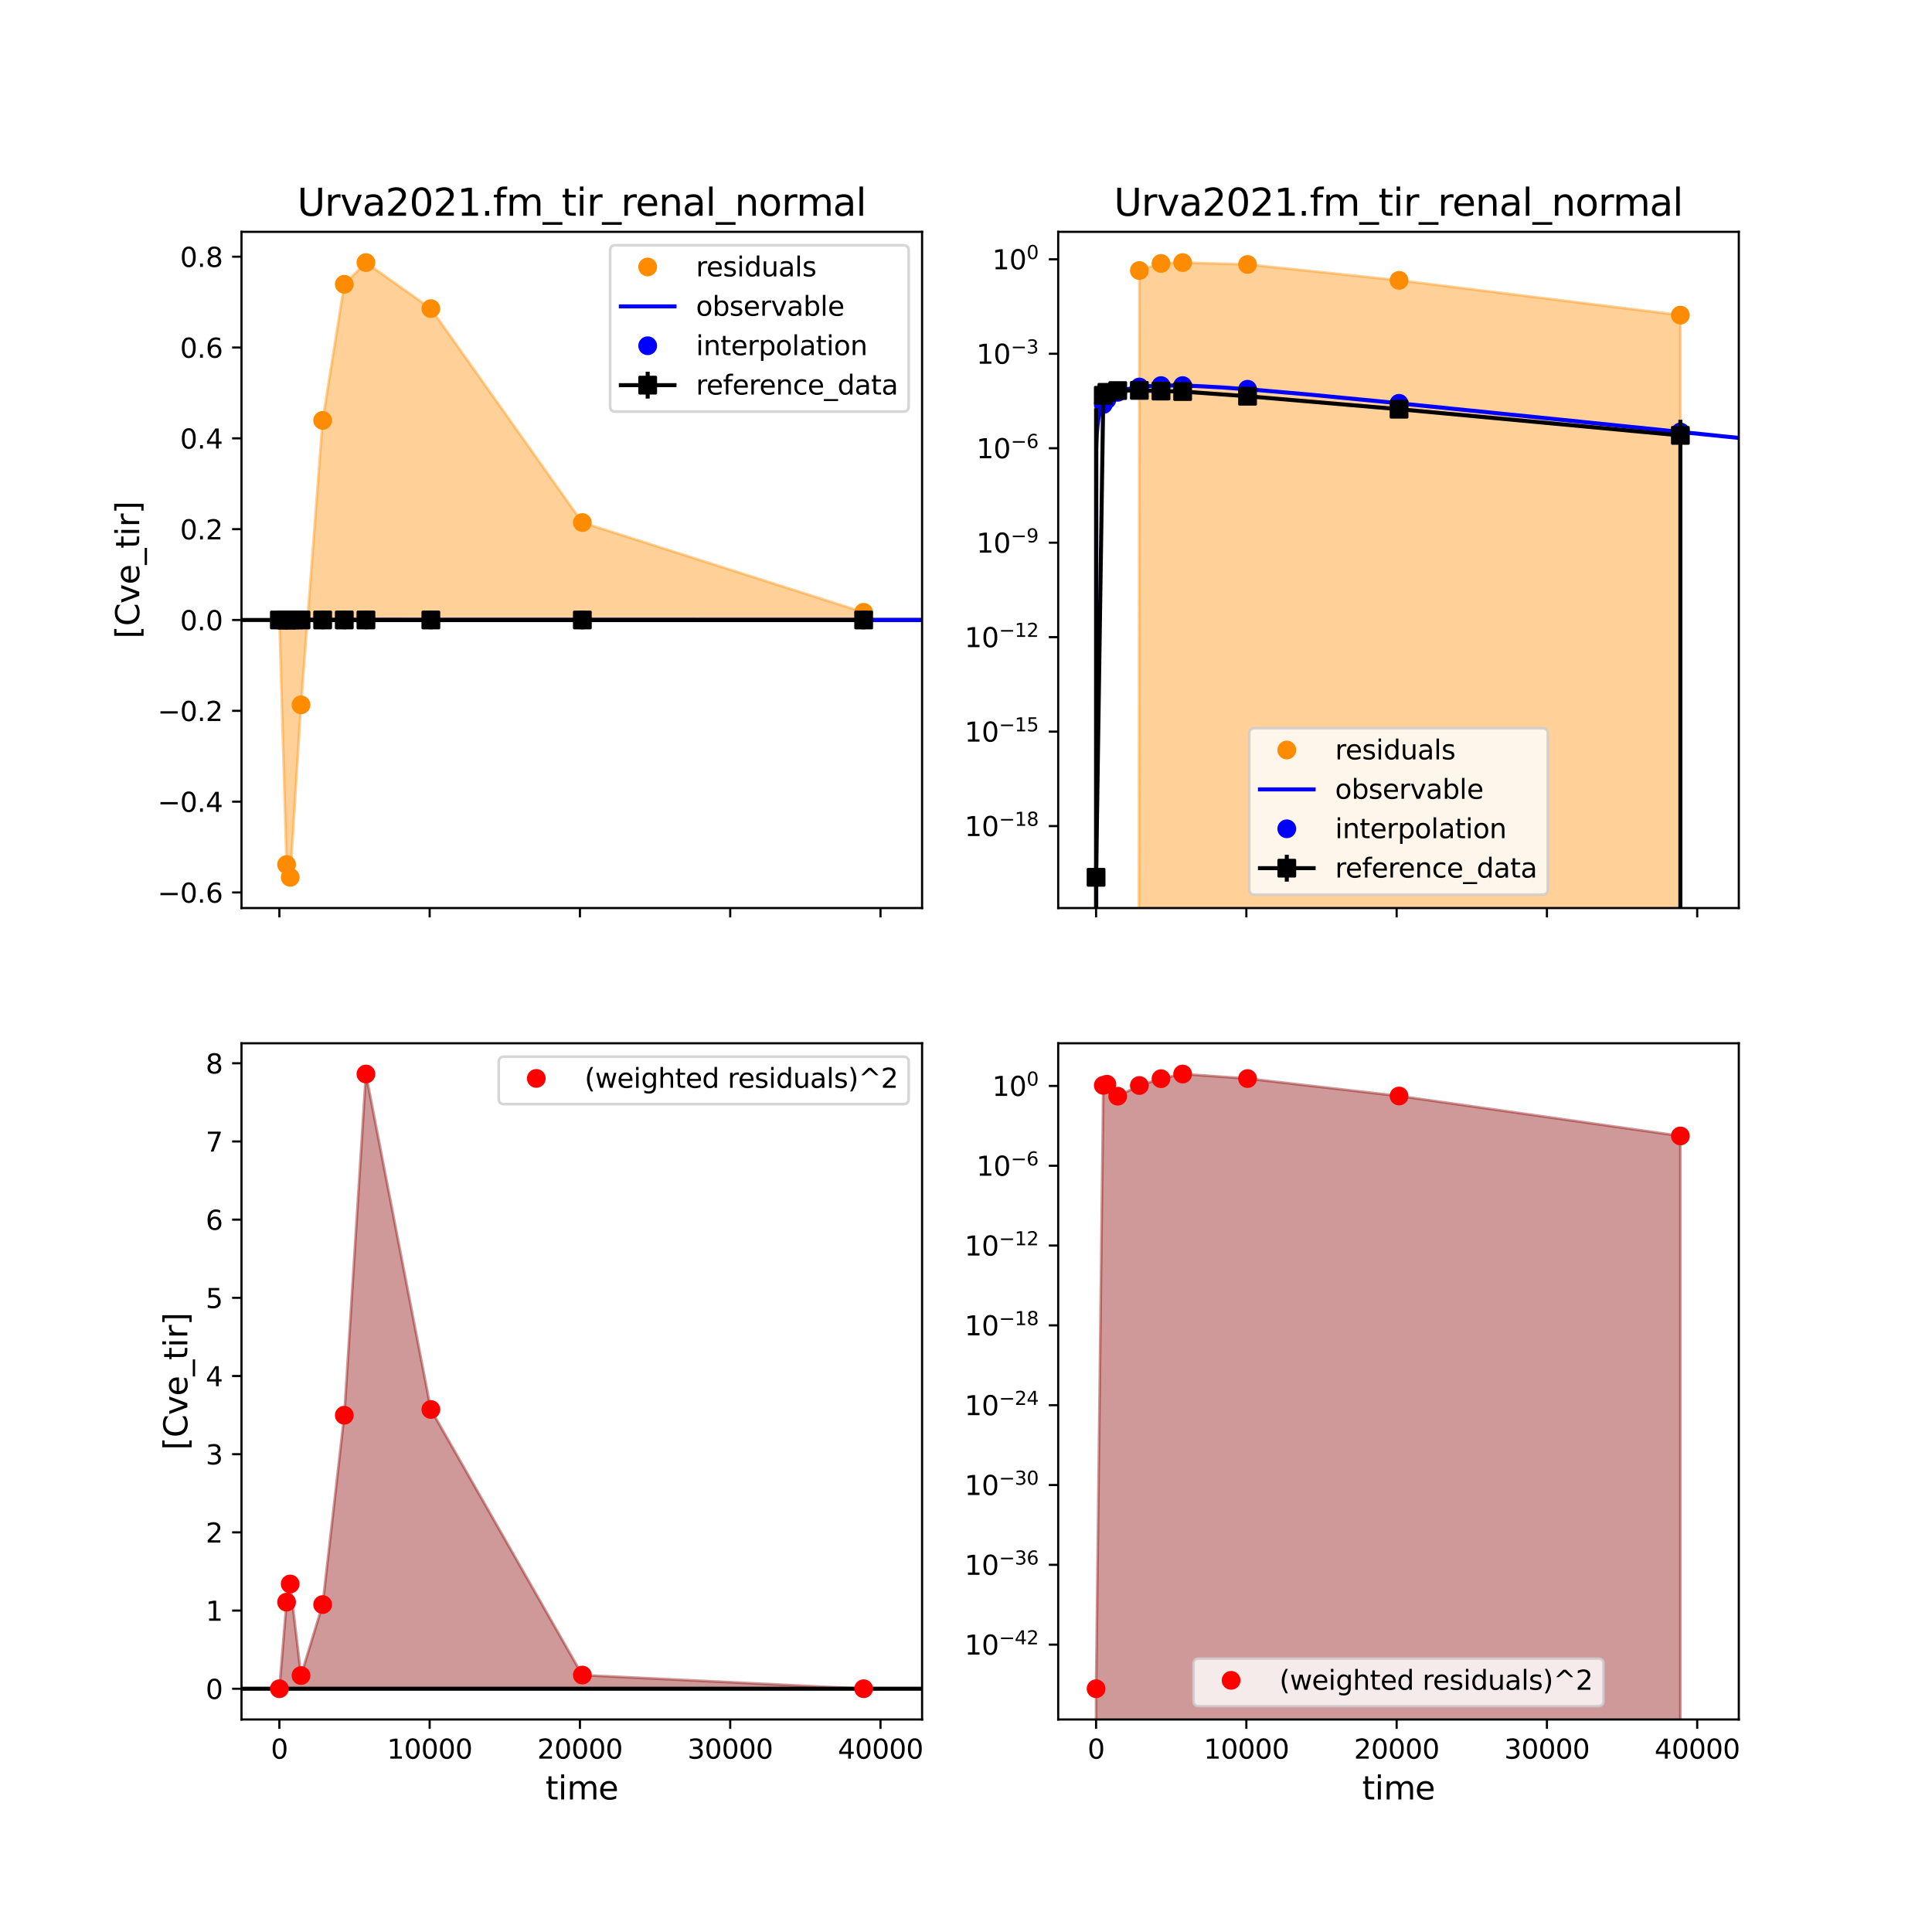 <?xml version="1.0" encoding="utf-8" standalone="no"?>
<!DOCTYPE svg PUBLIC "-//W3C//DTD SVG 1.1//EN"
  "http://www.w3.org/Graphics/SVG/1.1/DTD/svg11.dtd">
<svg xmlns:xlink="http://www.w3.org/1999/xlink" width="720pt" height="720pt" viewBox="0 0 720 720" xmlns="http://www.w3.org/2000/svg" version="1.1">
 <defs>
  <style type="text/css">*{stroke-linejoin: round; stroke-linecap: butt}</style>
 </defs>
 <g id="figure_1">
  <g id="patch_1">
   <path d="M 0 720 
L 720 720 
L 720 0 
L 0 0 
z
" style="fill: #ffffff"/>
  </g>
  <g id="axes_1">
   <g id="patch_2">
    <path d="M 90 338.4 
L 343.636 338.4 
L 343.636 86.4 
L 90 86.4 
z
" style="fill: #ffffff"/>
   </g>
   <g id="PolyCollection_1">
    <defs>
     <path id="m9816fc13c3" d="M 104.113 -488.947 
L 104.113 -488.947 
L 106.802 -397.807 
L 108.146 -393.055 
L 112.178 -457.322 
L 120.243 -563.325 
L 128.308 -614.06 
L 136.372 -622.145 
L 160.567 -604.978 
L 217.02 -525.265 
L 321.862 -491.802 
L 321.862 -488.947 
L 321.862 -488.947 
L 217.02 -488.947 
L 160.567 -488.947 
L 136.372 -488.947 
L 128.308 -488.947 
L 120.243 -488.947 
L 112.178 -488.947 
L 108.146 -488.947 
L 106.802 -488.947 
L 104.113 -488.947 
z
" style="stroke: #ff8c00; stroke-opacity: 0.4"/>
    </defs>
    <g clip-path="url(#p112ac4293d)">
     <use xlink:href="#m9816fc13c3" x="0" y="720" style="fill: #ff8c00; fill-opacity: 0.4; stroke: #ff8c00; stroke-opacity: 0.4"/>
    </g>
   </g>
   <g id="matplotlib.axis_1">
    <g id="xtick_1">
     <g id="line2d_1">
      <defs>
       <path id="m00dea94778" d="M 0 0 
L 0 3.5 
" style="stroke: #000000; stroke-width: 0.8"/>
      </defs>
      <g>
       <use xlink:href="#m00dea94778" x="104.113" y="338.4" style="stroke: #000000; stroke-width: 0.8"/>
      </g>
     </g>
    </g>
    <g id="xtick_2">
     <g id="line2d_2">
      <g>
       <use xlink:href="#m00dea94778" x="160.119" y="338.4" style="stroke: #000000; stroke-width: 0.8"/>
      </g>
     </g>
    </g>
    <g id="xtick_3">
     <g id="line2d_3">
      <g>
       <use xlink:href="#m00dea94778" x="216.124" y="338.4" style="stroke: #000000; stroke-width: 0.8"/>
      </g>
     </g>
    </g>
    <g id="xtick_4">
     <g id="line2d_4">
      <g>
       <use xlink:href="#m00dea94778" x="272.129" y="338.4" style="stroke: #000000; stroke-width: 0.8"/>
      </g>
     </g>
    </g>
    <g id="xtick_5">
     <g id="line2d_5">
      <g>
       <use xlink:href="#m00dea94778" x="328.134" y="338.4" style="stroke: #000000; stroke-width: 0.8"/>
      </g>
     </g>
    </g>
   </g>
   <g id="matplotlib.axis_2">
    <g id="ytick_1">
     <g id="line2d_6">
      <defs>
       <path id="m30abc0c75e" d="M 0 0 
L -3.5 0 
" style="stroke: #000000; stroke-width: 0.8"/>
      </defs>
      <g>
       <use xlink:href="#m30abc0c75e" x="90" y="332.593" style="stroke: #000000; stroke-width: 0.8"/>
      </g>
     </g>
     <g id="text_1">
      <!-- −0.6 -->
      <g transform="translate(58.717 336.393) scale(0.1 -0.1)">
       <defs>
        <path id="DejaVuSans-2212" d="M 678 2272 
L 4684 2272 
L 4684 1741 
L 678 1741 
L 678 2272 
z
" transform="scale(0.016)"/>
        <path id="DejaVuSans-30" d="M 2034 4250 
Q 1547 4250 1301 3770 
Q 1056 3291 1056 2328 
Q 1056 1369 1301 889 
Q 1547 409 2034 409 
Q 2525 409 2770 889 
Q 3016 1369 3016 2328 
Q 3016 3291 2770 3770 
Q 2525 4250 2034 4250 
z
M 2034 4750 
Q 2819 4750 3233 4129 
Q 3647 3509 3647 2328 
Q 3647 1150 3233 529 
Q 2819 -91 2034 -91 
Q 1250 -91 836 529 
Q 422 1150 422 2328 
Q 422 3509 836 4129 
Q 1250 4750 2034 4750 
z
" transform="scale(0.016)"/>
        <path id="DejaVuSans-2e" d="M 684 794 
L 1344 794 
L 1344 0 
L 684 0 
L 684 794 
z
" transform="scale(0.016)"/>
        <path id="DejaVuSans-36" d="M 2113 2584 
Q 1688 2584 1439 2293 
Q 1191 2003 1191 1497 
Q 1191 994 1439 701 
Q 1688 409 2113 409 
Q 2538 409 2786 701 
Q 3034 994 3034 1497 
Q 3034 2003 2786 2293 
Q 2538 2584 2113 2584 
z
M 3366 4563 
L 3366 3988 
Q 3128 4100 2886 4159 
Q 2644 4219 2406 4219 
Q 1781 4219 1451 3797 
Q 1122 3375 1075 2522 
Q 1259 2794 1537 2939 
Q 1816 3084 2150 3084 
Q 2853 3084 3261 2657 
Q 3669 2231 3669 1497 
Q 3669 778 3244 343 
Q 2819 -91 2113 -91 
Q 1303 -91 875 529 
Q 447 1150 447 2328 
Q 447 3434 972 4092 
Q 1497 4750 2381 4750 
Q 2619 4750 2861 4703 
Q 3103 4656 3366 4563 
z
" transform="scale(0.016)"/>
       </defs>
       <use xlink:href="#DejaVuSans-2212"/>
       <use xlink:href="#DejaVuSans-30" x="83.789"/>
       <use xlink:href="#DejaVuSans-2e" x="147.412"/>
       <use xlink:href="#DejaVuSans-36" x="179.199"/>
      </g>
     </g>
    </g>
    <g id="ytick_2">
     <g id="line2d_7">
      <g>
       <use xlink:href="#m30abc0c75e" x="90" y="298.747" style="stroke: #000000; stroke-width: 0.8"/>
      </g>
     </g>
     <g id="text_2">
      <!-- −0.4 -->
      <g transform="translate(58.717 302.546) scale(0.1 -0.1)">
       <defs>
        <path id="DejaVuSans-34" d="M 2419 4116 
L 825 1625 
L 2419 1625 
L 2419 4116 
z
M 2253 4666 
L 3047 4666 
L 3047 1625 
L 3713 1625 
L 3713 1100 
L 3047 1100 
L 3047 0 
L 2419 0 
L 2419 1100 
L 313 1100 
L 313 1709 
L 2253 4666 
z
" transform="scale(0.016)"/>
       </defs>
       <use xlink:href="#DejaVuSans-2212"/>
       <use xlink:href="#DejaVuSans-30" x="83.789"/>
       <use xlink:href="#DejaVuSans-2e" x="147.412"/>
       <use xlink:href="#DejaVuSans-34" x="179.199"/>
      </g>
     </g>
    </g>
    <g id="ytick_3">
     <g id="line2d_8">
      <g>
       <use xlink:href="#m30abc0c75e" x="90" y="264.9" style="stroke: #000000; stroke-width: 0.8"/>
      </g>
     </g>
     <g id="text_3">
      <!-- −0.2 -->
      <g transform="translate(58.717 268.699) scale(0.1 -0.1)">
       <defs>
        <path id="DejaVuSans-32" d="M 1228 531 
L 3431 531 
L 3431 0 
L 469 0 
L 469 531 
Q 828 903 1448 1529 
Q 2069 2156 2228 2338 
Q 2531 2678 2651 2914 
Q 2772 3150 2772 3378 
Q 2772 3750 2511 3984 
Q 2250 4219 1831 4219 
Q 1534 4219 1204 4116 
Q 875 4013 500 3803 
L 500 4441 
Q 881 4594 1212 4672 
Q 1544 4750 1819 4750 
Q 2544 4750 2975 4387 
Q 3406 4025 3406 3419 
Q 3406 3131 3298 2873 
Q 3191 2616 2906 2266 
Q 2828 2175 2409 1742 
Q 1991 1309 1228 531 
z
" transform="scale(0.016)"/>
       </defs>
       <use xlink:href="#DejaVuSans-2212"/>
       <use xlink:href="#DejaVuSans-30" x="83.789"/>
       <use xlink:href="#DejaVuSans-2e" x="147.412"/>
       <use xlink:href="#DejaVuSans-32" x="179.199"/>
      </g>
     </g>
    </g>
    <g id="ytick_4">
     <g id="line2d_9">
      <g>
       <use xlink:href="#m30abc0c75e" x="90" y="231.053" style="stroke: #000000; stroke-width: 0.8"/>
      </g>
     </g>
     <g id="text_4">
      <!-- 0.0 -->
      <g transform="translate(67.097 234.853) scale(0.1 -0.1)">
       <use xlink:href="#DejaVuSans-30"/>
       <use xlink:href="#DejaVuSans-2e" x="63.623"/>
       <use xlink:href="#DejaVuSans-30" x="95.41"/>
      </g>
     </g>
    </g>
    <g id="ytick_5">
     <g id="line2d_10">
      <g>
       <use xlink:href="#m30abc0c75e" x="90" y="197.207" style="stroke: #000000; stroke-width: 0.8"/>
      </g>
     </g>
     <g id="text_5">
      <!-- 0.2 -->
      <g transform="translate(67.097 201.006) scale(0.1 -0.1)">
       <use xlink:href="#DejaVuSans-30"/>
       <use xlink:href="#DejaVuSans-2e" x="63.623"/>
       <use xlink:href="#DejaVuSans-32" x="95.41"/>
      </g>
     </g>
    </g>
    <g id="ytick_6">
     <g id="line2d_11">
      <g>
       <use xlink:href="#m30abc0c75e" x="90" y="163.36" style="stroke: #000000; stroke-width: 0.8"/>
      </g>
     </g>
     <g id="text_6">
      <!-- 0.4 -->
      <g transform="translate(67.097 167.159) scale(0.1 -0.1)">
       <use xlink:href="#DejaVuSans-30"/>
       <use xlink:href="#DejaVuSans-2e" x="63.623"/>
       <use xlink:href="#DejaVuSans-34" x="95.41"/>
      </g>
     </g>
    </g>
    <g id="ytick_7">
     <g id="line2d_12">
      <g>
       <use xlink:href="#m30abc0c75e" x="90" y="129.513" style="stroke: #000000; stroke-width: 0.8"/>
      </g>
     </g>
     <g id="text_7">
      <!-- 0.6 -->
      <g transform="translate(67.097 133.313) scale(0.1 -0.1)">
       <use xlink:href="#DejaVuSans-30"/>
       <use xlink:href="#DejaVuSans-2e" x="63.623"/>
       <use xlink:href="#DejaVuSans-36" x="95.41"/>
      </g>
     </g>
    </g>
    <g id="ytick_8">
     <g id="line2d_13">
      <g>
       <use xlink:href="#m30abc0c75e" x="90" y="95.667" style="stroke: #000000; stroke-width: 0.8"/>
      </g>
     </g>
     <g id="text_8">
      <!-- 0.8 -->
      <g transform="translate(67.097 99.466) scale(0.1 -0.1)">
       <defs>
        <path id="DejaVuSans-38" d="M 2034 2216 
Q 1584 2216 1326 1975 
Q 1069 1734 1069 1313 
Q 1069 891 1326 650 
Q 1584 409 2034 409 
Q 2484 409 2743 651 
Q 3003 894 3003 1313 
Q 3003 1734 2745 1975 
Q 2488 2216 2034 2216 
z
M 1403 2484 
Q 997 2584 770 2862 
Q 544 3141 544 3541 
Q 544 4100 942 4425 
Q 1341 4750 2034 4750 
Q 2731 4750 3128 4425 
Q 3525 4100 3525 3541 
Q 3525 3141 3298 2862 
Q 3072 2584 2669 2484 
Q 3125 2378 3379 2068 
Q 3634 1759 3634 1313 
Q 3634 634 3220 271 
Q 2806 -91 2034 -91 
Q 1263 -91 848 271 
Q 434 634 434 1313 
Q 434 1759 690 2068 
Q 947 2378 1403 2484 
z
M 1172 3481 
Q 1172 3119 1398 2916 
Q 1625 2713 2034 2713 
Q 2441 2713 2670 2916 
Q 2900 3119 2900 3481 
Q 2900 3844 2670 4047 
Q 2441 4250 2034 4250 
Q 1625 4250 1398 4047 
Q 1172 3844 1172 3481 
z
" transform="scale(0.016)"/>
       </defs>
       <use xlink:href="#DejaVuSans-30"/>
       <use xlink:href="#DejaVuSans-2e" x="63.623"/>
       <use xlink:href="#DejaVuSans-38" x="95.41"/>
      </g>
     </g>
    </g>
    <g id="text_9">
     <!-- [Cve_tir] -->
     <g transform="translate(51.888 238) rotate(-90) scale(0.12 -0.12)">
      <defs>
       <path id="DejaVuSans-5b" d="M 550 4863 
L 1875 4863 
L 1875 4416 
L 1125 4416 
L 1125 -397 
L 1875 -397 
L 1875 -844 
L 550 -844 
L 550 4863 
z
" transform="scale(0.016)"/>
       <path id="DejaVuSans-43" d="M 4122 4306 
L 4122 3641 
Q 3803 3938 3442 4084 
Q 3081 4231 2675 4231 
Q 1875 4231 1450 3742 
Q 1025 3253 1025 2328 
Q 1025 1406 1450 917 
Q 1875 428 2675 428 
Q 3081 428 3442 575 
Q 3803 722 4122 1019 
L 4122 359 
Q 3791 134 3420 21 
Q 3050 -91 2638 -91 
Q 1578 -91 968 557 
Q 359 1206 359 2328 
Q 359 3453 968 4101 
Q 1578 4750 2638 4750 
Q 3056 4750 3426 4639 
Q 3797 4528 4122 4306 
z
" transform="scale(0.016)"/>
       <path id="DejaVuSans-76" d="M 191 3500 
L 800 3500 
L 1894 563 
L 2988 3500 
L 3597 3500 
L 2284 0 
L 1503 0 
L 191 3500 
z
" transform="scale(0.016)"/>
       <path id="DejaVuSans-65" d="M 3597 1894 
L 3597 1613 
L 953 1613 
Q 991 1019 1311 708 
Q 1631 397 2203 397 
Q 2534 397 2845 478 
Q 3156 559 3463 722 
L 3463 178 
Q 3153 47 2828 -22 
Q 2503 -91 2169 -91 
Q 1331 -91 842 396 
Q 353 884 353 1716 
Q 353 2575 817 3079 
Q 1281 3584 2069 3584 
Q 2775 3584 3186 3129 
Q 3597 2675 3597 1894 
z
M 3022 2063 
Q 3016 2534 2758 2815 
Q 2500 3097 2075 3097 
Q 1594 3097 1305 2825 
Q 1016 2553 972 2059 
L 3022 2063 
z
" transform="scale(0.016)"/>
       <path id="DejaVuSans-5f" d="M 3263 -1063 
L 3263 -1509 
L -63 -1509 
L -63 -1063 
L 3263 -1063 
z
" transform="scale(0.016)"/>
       <path id="DejaVuSans-74" d="M 1172 4494 
L 1172 3500 
L 2356 3500 
L 2356 3053 
L 1172 3053 
L 1172 1153 
Q 1172 725 1289 603 
Q 1406 481 1766 481 
L 2356 481 
L 2356 0 
L 1766 0 
Q 1100 0 847 248 
Q 594 497 594 1153 
L 594 3053 
L 172 3053 
L 172 3500 
L 594 3500 
L 594 4494 
L 1172 4494 
z
" transform="scale(0.016)"/>
       <path id="DejaVuSans-69" d="M 603 3500 
L 1178 3500 
L 1178 0 
L 603 0 
L 603 3500 
z
M 603 4863 
L 1178 4863 
L 1178 4134 
L 603 4134 
L 603 4863 
z
" transform="scale(0.016)"/>
       <path id="DejaVuSans-72" d="M 2631 2963 
Q 2534 3019 2420 3045 
Q 2306 3072 2169 3072 
Q 1681 3072 1420 2755 
Q 1159 2438 1159 1844 
L 1159 0 
L 581 0 
L 581 3500 
L 1159 3500 
L 1159 2956 
Q 1341 3275 1631 3429 
Q 1922 3584 2338 3584 
Q 2397 3584 2469 3576 
Q 2541 3569 2628 3553 
L 2631 2963 
z
" transform="scale(0.016)"/>
       <path id="DejaVuSans-5d" d="M 1947 4863 
L 1947 -844 
L 622 -844 
L 622 -397 
L 1369 -397 
L 1369 4416 
L 622 4416 
L 622 4863 
L 1947 4863 
z
" transform="scale(0.016)"/>
      </defs>
      <use xlink:href="#DejaVuSans-5b"/>
      <use xlink:href="#DejaVuSans-43" x="39.014"/>
      <use xlink:href="#DejaVuSans-76" x="108.838"/>
      <use xlink:href="#DejaVuSans-65" x="168.018"/>
      <use xlink:href="#DejaVuSans-5f" x="229.541"/>
      <use xlink:href="#DejaVuSans-74" x="279.541"/>
      <use xlink:href="#DejaVuSans-69" x="318.75"/>
      <use xlink:href="#DejaVuSans-72" x="346.533"/>
      <use xlink:href="#DejaVuSans-5d" x="387.646"/>
     </g>
    </g>
   </g>
   <g id="line2d_14">
    <path d="M 90 231.053 
L 343.636 231.053 
" clip-path="url(#p112ac4293d)" style="fill: none; stroke: #000000; stroke-width: 1.5; stroke-linecap: square"/>
   </g>
   <g id="line2d_15">
    <defs>
     <path id="me0a5178f9e" d="M 0 3 
C 0.796 3 1.559 2.684 2.121 2.121 
C 2.684 1.559 3 0.796 3 0 
C 3 -0.796 2.684 -1.559 2.121 -2.121 
C 1.559 -2.684 0.796 -3 0 -3 
C -0.796 -3 -1.559 -2.684 -2.121 -2.121 
C -2.684 -1.559 -3 -0.796 -3 0 
C -3 0.796 -2.684 1.559 -2.121 2.121 
C -1.559 2.684 -0.796 3 0 3 
z
" style="stroke: #ff8c00"/>
    </defs>
    <g clip-path="url(#p112ac4293d)">
     <use xlink:href="#me0a5178f9e" x="104.113" y="231.053" style="fill: #ff8c00; stroke: #ff8c00"/>
     <use xlink:href="#me0a5178f9e" x="106.802" y="322.193" style="fill: #ff8c00; stroke: #ff8c00"/>
     <use xlink:href="#me0a5178f9e" x="108.146" y="326.945" style="fill: #ff8c00; stroke: #ff8c00"/>
     <use xlink:href="#me0a5178f9e" x="112.178" y="262.678" style="fill: #ff8c00; stroke: #ff8c00"/>
     <use xlink:href="#me0a5178f9e" x="120.243" y="156.675" style="fill: #ff8c00; stroke: #ff8c00"/>
     <use xlink:href="#me0a5178f9e" x="128.308" y="105.94" style="fill: #ff8c00; stroke: #ff8c00"/>
     <use xlink:href="#me0a5178f9e" x="136.372" y="97.855" style="fill: #ff8c00; stroke: #ff8c00"/>
     <use xlink:href="#me0a5178f9e" x="160.567" y="115.022" style="fill: #ff8c00; stroke: #ff8c00"/>
     <use xlink:href="#me0a5178f9e" x="217.02" y="194.735" style="fill: #ff8c00; stroke: #ff8c00"/>
     <use xlink:href="#me0a5178f9e" x="321.862" y="228.198" style="fill: #ff8c00; stroke: #ff8c00"/>
    </g>
   </g>
   <g id="line2d_16">
    <path d="M 104.113 231.053 
L 145.204 231.038 
L 386.38 231.053 
L 386.38 231.053 
" clip-path="url(#p112ac4293d)" style="fill: none; stroke: #0000ff; stroke-width: 1.5; stroke-linecap: square"/>
   </g>
   <g id="line2d_17">
    <defs>
     <path id="m52e76e41af" d="M 0 3 
C 0.796 3 1.559 2.684 2.121 2.121 
C 2.684 1.559 3 0.796 3 0 
C 3 -0.796 2.684 -1.559 2.121 -2.121 
C 1.559 -2.684 0.796 -3 0 -3 
C -0.796 -3 -1.559 -2.684 -2.121 -2.121 
C -2.684 -1.559 -3 -0.796 -3 0 
C -3 0.796 -2.684 1.559 -2.121 2.121 
C -1.559 2.684 -0.796 3 0 3 
z
" style="stroke: #0000ff"/>
    </defs>
    <g clip-path="url(#p112ac4293d)">
     <use xlink:href="#m52e76e41af" x="104.113" y="231.053" style="fill: #0000ff; stroke: #0000ff"/>
     <use xlink:href="#m52e76e41af" x="106.802" y="231.049" style="fill: #0000ff; stroke: #0000ff"/>
     <use xlink:href="#m52e76e41af" x="108.146" y="231.047" style="fill: #0000ff; stroke: #0000ff"/>
     <use xlink:href="#m52e76e41af" x="112.178" y="231.043" style="fill: #0000ff; stroke: #0000ff"/>
     <use xlink:href="#m52e76e41af" x="120.243" y="231.038" style="fill: #0000ff; stroke: #0000ff"/>
     <use xlink:href="#m52e76e41af" x="128.308" y="231.037" style="fill: #0000ff; stroke: #0000ff"/>
     <use xlink:href="#m52e76e41af" x="136.372" y="231.037" style="fill: #0000ff; stroke: #0000ff"/>
     <use xlink:href="#m52e76e41af" x="160.567" y="231.041" style="fill: #0000ff; stroke: #0000ff"/>
     <use xlink:href="#m52e76e41af" x="217.02" y="231.049" style="fill: #0000ff; stroke: #0000ff"/>
     <use xlink:href="#m52e76e41af" x="321.862" y="231.053" style="fill: #0000ff; stroke: #0000ff"/>
    </g>
   </g>
   <g id="LineCollection_1">
    <path d="M 104.113 231.057 
L 104.113 231.05 
" clip-path="url(#p112ac4293d)" style="fill: none; stroke: #000000; stroke-width: 1.5"/>
    <path d="M 106.802 231.048 
L 106.802 231.042 
" clip-path="url(#p112ac4293d)" style="fill: none; stroke: #000000; stroke-width: 1.5"/>
    <path d="M 108.146 231.046 
L 108.146 231.04 
" clip-path="url(#p112ac4293d)" style="fill: none; stroke: #000000; stroke-width: 1.5"/>
    <path d="M 112.178 231.045 
L 112.178 231.039 
" clip-path="url(#p112ac4293d)" style="fill: none; stroke: #000000; stroke-width: 1.5"/>
    <path d="M 120.243 231.044 
L 120.243 231.039 
" clip-path="url(#p112ac4293d)" style="fill: none; stroke: #000000; stroke-width: 1.5"/>
    <path d="M 128.308 231.045 
L 128.308 231.04 
" clip-path="url(#p112ac4293d)" style="fill: none; stroke: #000000; stroke-width: 1.5"/>
    <path d="M 136.372 231.044 
L 136.372 231.042 
" clip-path="url(#p112ac4293d)" style="fill: none; stroke: #000000; stroke-width: 1.5"/>
    <path d="M 160.567 231.047 
L 160.567 231.044 
" clip-path="url(#p112ac4293d)" style="fill: none; stroke: #000000; stroke-width: 1.5"/>
    <path d="M 217.02 231.051 
L 217.02 231.049 
" clip-path="url(#p112ac4293d)" style="fill: none; stroke: #000000; stroke-width: 1.5"/>
    <path d="M 321.862 231.054 
L 321.862 231.052 
" clip-path="url(#p112ac4293d)" style="fill: none; stroke: #000000; stroke-width: 1.5"/>
   </g>
   <g id="line2d_18">
    <path d="M 104.113 231.053 
L 106.802 231.045 
L 108.146 231.043 
L 112.178 231.042 
L 120.243 231.042 
L 128.308 231.042 
L 136.372 231.043 
L 160.567 231.046 
L 217.02 231.05 
L 321.862 231.053 
" clip-path="url(#p112ac4293d)" style="fill: none; stroke: #000000; stroke-width: 1.5; stroke-linecap: square"/>
    <defs>
     <path id="m28002c33ac" d="M -3 3 
L 3 3 
L 3 -3 
L -3 -3 
z
" style="stroke: #000000; stroke-linejoin: miter"/>
    </defs>
    <g clip-path="url(#p112ac4293d)">
     <use xlink:href="#m28002c33ac" x="104.113" y="231.053" style="stroke: #000000; stroke-linejoin: miter"/>
     <use xlink:href="#m28002c33ac" x="106.802" y="231.045" style="stroke: #000000; stroke-linejoin: miter"/>
     <use xlink:href="#m28002c33ac" x="108.146" y="231.043" style="stroke: #000000; stroke-linejoin: miter"/>
     <use xlink:href="#m28002c33ac" x="112.178" y="231.042" style="stroke: #000000; stroke-linejoin: miter"/>
     <use xlink:href="#m28002c33ac" x="120.243" y="231.042" style="stroke: #000000; stroke-linejoin: miter"/>
     <use xlink:href="#m28002c33ac" x="128.308" y="231.042" style="stroke: #000000; stroke-linejoin: miter"/>
     <use xlink:href="#m28002c33ac" x="136.372" y="231.043" style="stroke: #000000; stroke-linejoin: miter"/>
     <use xlink:href="#m28002c33ac" x="160.567" y="231.046" style="stroke: #000000; stroke-linejoin: miter"/>
     <use xlink:href="#m28002c33ac" x="217.02" y="231.05" style="stroke: #000000; stroke-linejoin: miter"/>
     <use xlink:href="#m28002c33ac" x="321.862" y="231.053" style="stroke: #000000; stroke-linejoin: miter"/>
    </g>
   </g>
   <g id="patch_3">
    <path d="M 90 338.4 
L 90 86.4 
" style="fill: none; stroke: #000000; stroke-width: 0.8; stroke-linejoin: miter; stroke-linecap: square"/>
   </g>
   <g id="patch_4">
    <path d="M 343.636 338.4 
L 343.636 86.4 
" style="fill: none; stroke: #000000; stroke-width: 0.8; stroke-linejoin: miter; stroke-linecap: square"/>
   </g>
   <g id="patch_5">
    <path d="M 90 338.4 
L 343.636 338.4 
" style="fill: none; stroke: #000000; stroke-width: 0.8; stroke-linejoin: miter; stroke-linecap: square"/>
   </g>
   <g id="patch_6">
    <path d="M 90 86.4 
L 343.636 86.4 
" style="fill: none; stroke: #000000; stroke-width: 0.8; stroke-linejoin: miter; stroke-linecap: square"/>
   </g>
   <g id="text_10">
    <!-- Urva2021.fm_tir_renal_normal -->
    <g transform="translate(110.77 80.4) scale(0.14 -0.14)">
     <defs>
      <path id="DejaVuSans-55" d="M 556 4666 
L 1191 4666 
L 1191 1831 
Q 1191 1081 1462 751 
Q 1734 422 2344 422 
Q 2950 422 3222 751 
Q 3494 1081 3494 1831 
L 3494 4666 
L 4128 4666 
L 4128 1753 
Q 4128 841 3676 375 
Q 3225 -91 2344 -91 
Q 1459 -91 1007 375 
Q 556 841 556 1753 
L 556 4666 
z
" transform="scale(0.016)"/>
      <path id="DejaVuSans-61" d="M 2194 1759 
Q 1497 1759 1228 1600 
Q 959 1441 959 1056 
Q 959 750 1161 570 
Q 1363 391 1709 391 
Q 2188 391 2477 730 
Q 2766 1069 2766 1631 
L 2766 1759 
L 2194 1759 
z
M 3341 1997 
L 3341 0 
L 2766 0 
L 2766 531 
Q 2569 213 2275 61 
Q 1981 -91 1556 -91 
Q 1019 -91 701 211 
Q 384 513 384 1019 
Q 384 1609 779 1909 
Q 1175 2209 1959 2209 
L 2766 2209 
L 2766 2266 
Q 2766 2663 2505 2880 
Q 2244 3097 1772 3097 
Q 1472 3097 1187 3025 
Q 903 2953 641 2809 
L 641 3341 
Q 956 3463 1253 3523 
Q 1550 3584 1831 3584 
Q 2591 3584 2966 3190 
Q 3341 2797 3341 1997 
z
" transform="scale(0.016)"/>
      <path id="DejaVuSans-31" d="M 794 531 
L 1825 531 
L 1825 4091 
L 703 3866 
L 703 4441 
L 1819 4666 
L 2450 4666 
L 2450 531 
L 3481 531 
L 3481 0 
L 794 0 
L 794 531 
z
" transform="scale(0.016)"/>
      <path id="DejaVuSans-66" d="M 2375 4863 
L 2375 4384 
L 1825 4384 
Q 1516 4384 1395 4259 
Q 1275 4134 1275 3809 
L 1275 3500 
L 2222 3500 
L 2222 3053 
L 1275 3053 
L 1275 0 
L 697 0 
L 697 3053 
L 147 3053 
L 147 3500 
L 697 3500 
L 697 3744 
Q 697 4328 969 4595 
Q 1241 4863 1831 4863 
L 2375 4863 
z
" transform="scale(0.016)"/>
      <path id="DejaVuSans-6d" d="M 3328 2828 
Q 3544 3216 3844 3400 
Q 4144 3584 4550 3584 
Q 5097 3584 5394 3201 
Q 5691 2819 5691 2113 
L 5691 0 
L 5113 0 
L 5113 2094 
Q 5113 2597 4934 2840 
Q 4756 3084 4391 3084 
Q 3944 3084 3684 2787 
Q 3425 2491 3425 1978 
L 3425 0 
L 2847 0 
L 2847 2094 
Q 2847 2600 2669 2842 
Q 2491 3084 2119 3084 
Q 1678 3084 1418 2786 
Q 1159 2488 1159 1978 
L 1159 0 
L 581 0 
L 581 3500 
L 1159 3500 
L 1159 2956 
Q 1356 3278 1631 3431 
Q 1906 3584 2284 3584 
Q 2666 3584 2933 3390 
Q 3200 3197 3328 2828 
z
" transform="scale(0.016)"/>
      <path id="DejaVuSans-6e" d="M 3513 2113 
L 3513 0 
L 2938 0 
L 2938 2094 
Q 2938 2591 2744 2837 
Q 2550 3084 2163 3084 
Q 1697 3084 1428 2787 
Q 1159 2491 1159 1978 
L 1159 0 
L 581 0 
L 581 3500 
L 1159 3500 
L 1159 2956 
Q 1366 3272 1645 3428 
Q 1925 3584 2291 3584 
Q 2894 3584 3203 3211 
Q 3513 2838 3513 2113 
z
" transform="scale(0.016)"/>
      <path id="DejaVuSans-6c" d="M 603 4863 
L 1178 4863 
L 1178 0 
L 603 0 
L 603 4863 
z
" transform="scale(0.016)"/>
      <path id="DejaVuSans-6f" d="M 1959 3097 
Q 1497 3097 1228 2736 
Q 959 2375 959 1747 
Q 959 1119 1226 758 
Q 1494 397 1959 397 
Q 2419 397 2687 759 
Q 2956 1122 2956 1747 
Q 2956 2369 2687 2733 
Q 2419 3097 1959 3097 
z
M 1959 3584 
Q 2709 3584 3137 3096 
Q 3566 2609 3566 1747 
Q 3566 888 3137 398 
Q 2709 -91 1959 -91 
Q 1206 -91 779 398 
Q 353 888 353 1747 
Q 353 2609 779 3096 
Q 1206 3584 1959 3584 
z
" transform="scale(0.016)"/>
     </defs>
     <use xlink:href="#DejaVuSans-55"/>
     <use xlink:href="#DejaVuSans-72" x="73.193"/>
     <use xlink:href="#DejaVuSans-76" x="114.307"/>
     <use xlink:href="#DejaVuSans-61" x="173.486"/>
     <use xlink:href="#DejaVuSans-32" x="234.766"/>
     <use xlink:href="#DejaVuSans-30" x="298.389"/>
     <use xlink:href="#DejaVuSans-32" x="362.012"/>
     <use xlink:href="#DejaVuSans-31" x="425.635"/>
     <use xlink:href="#DejaVuSans-2e" x="489.258"/>
     <use xlink:href="#DejaVuSans-66" x="521.045"/>
     <use xlink:href="#DejaVuSans-6d" x="556.25"/>
     <use xlink:href="#DejaVuSans-5f" x="653.662"/>
     <use xlink:href="#DejaVuSans-74" x="703.662"/>
     <use xlink:href="#DejaVuSans-69" x="742.871"/>
     <use xlink:href="#DejaVuSans-72" x="770.654"/>
     <use xlink:href="#DejaVuSans-5f" x="811.768"/>
     <use xlink:href="#DejaVuSans-72" x="861.768"/>
     <use xlink:href="#DejaVuSans-65" x="900.631"/>
     <use xlink:href="#DejaVuSans-6e" x="962.154"/>
     <use xlink:href="#DejaVuSans-61" x="1025.533"/>
     <use xlink:href="#DejaVuSans-6c" x="1086.812"/>
     <use xlink:href="#DejaVuSans-5f" x="1114.596"/>
     <use xlink:href="#DejaVuSans-6e" x="1164.596"/>
     <use xlink:href="#DejaVuSans-6f" x="1227.975"/>
     <use xlink:href="#DejaVuSans-72" x="1289.156"/>
     <use xlink:href="#DejaVuSans-6d" x="1328.52"/>
     <use xlink:href="#DejaVuSans-61" x="1425.932"/>
     <use xlink:href="#DejaVuSans-6c" x="1487.211"/>
    </g>
   </g>
   <g id="legend_1">
    <g id="patch_7">
     <path d="M 229.371 153.391 
L 336.636 153.391 
Q 338.636 153.391 338.636 151.391 
L 338.636 93.4 
Q 338.636 91.4 336.636 91.4 
L 229.371 91.4 
Q 227.371 91.4 227.371 93.4 
L 227.371 151.391 
Q 227.371 153.391 229.371 153.391 
z
" style="fill: #ffffff; opacity: 0.8; stroke: #cccccc; stroke-linejoin: miter"/>
    </g>
    <g id="line2d_19">
     <g>
      <use xlink:href="#me0a5178f9e" x="241.371" y="99.498" style="fill: #ff8c00; stroke: #ff8c00"/>
     </g>
    </g>
    <g id="text_11">
     <!-- residuals -->
     <g transform="translate(259.371 102.998) scale(0.1 -0.1)">
      <defs>
       <path id="DejaVuSans-73" d="M 2834 3397 
L 2834 2853 
Q 2591 2978 2328 3040 
Q 2066 3103 1784 3103 
Q 1356 3103 1142 2972 
Q 928 2841 928 2578 
Q 928 2378 1081 2264 
Q 1234 2150 1697 2047 
L 1894 2003 
Q 2506 1872 2764 1633 
Q 3022 1394 3022 966 
Q 3022 478 2636 193 
Q 2250 -91 1575 -91 
Q 1294 -91 989 -36 
Q 684 19 347 128 
L 347 722 
Q 666 556 975 473 
Q 1284 391 1588 391 
Q 1994 391 2212 530 
Q 2431 669 2431 922 
Q 2431 1156 2273 1281 
Q 2116 1406 1581 1522 
L 1381 1569 
Q 847 1681 609 1914 
Q 372 2147 372 2553 
Q 372 3047 722 3315 
Q 1072 3584 1716 3584 
Q 2034 3584 2315 3537 
Q 2597 3491 2834 3397 
z
" transform="scale(0.016)"/>
       <path id="DejaVuSans-64" d="M 2906 2969 
L 2906 4863 
L 3481 4863 
L 3481 0 
L 2906 0 
L 2906 525 
Q 2725 213 2448 61 
Q 2172 -91 1784 -91 
Q 1150 -91 751 415 
Q 353 922 353 1747 
Q 353 2572 751 3078 
Q 1150 3584 1784 3584 
Q 2172 3584 2448 3432 
Q 2725 3281 2906 2969 
z
M 947 1747 
Q 947 1113 1208 752 
Q 1469 391 1925 391 
Q 2381 391 2643 752 
Q 2906 1113 2906 1747 
Q 2906 2381 2643 2742 
Q 2381 3103 1925 3103 
Q 1469 3103 1208 2742 
Q 947 2381 947 1747 
z
" transform="scale(0.016)"/>
       <path id="DejaVuSans-75" d="M 544 1381 
L 544 3500 
L 1119 3500 
L 1119 1403 
Q 1119 906 1312 657 
Q 1506 409 1894 409 
Q 2359 409 2629 706 
Q 2900 1003 2900 1516 
L 2900 3500 
L 3475 3500 
L 3475 0 
L 2900 0 
L 2900 538 
Q 2691 219 2414 64 
Q 2138 -91 1772 -91 
Q 1169 -91 856 284 
Q 544 659 544 1381 
z
M 1991 3584 
L 1991 3584 
z
" transform="scale(0.016)"/>
      </defs>
      <use xlink:href="#DejaVuSans-72"/>
      <use xlink:href="#DejaVuSans-65" x="38.863"/>
      <use xlink:href="#DejaVuSans-73" x="100.387"/>
      <use xlink:href="#DejaVuSans-69" x="152.486"/>
      <use xlink:href="#DejaVuSans-64" x="180.27"/>
      <use xlink:href="#DejaVuSans-75" x="243.746"/>
      <use xlink:href="#DejaVuSans-61" x="307.125"/>
      <use xlink:href="#DejaVuSans-6c" x="368.404"/>
      <use xlink:href="#DejaVuSans-73" x="396.188"/>
     </g>
    </g>
    <g id="line2d_20">
     <path d="M 231.371 114.177 
L 241.371 114.177 
L 251.371 114.177 
" style="fill: none; stroke: #0000ff; stroke-width: 1.5; stroke-linecap: square"/>
    </g>
    <g id="text_12">
     <!-- observable -->
     <g transform="translate(259.371 117.677) scale(0.1 -0.1)">
      <defs>
       <path id="DejaVuSans-62" d="M 3116 1747 
Q 3116 2381 2855 2742 
Q 2594 3103 2138 3103 
Q 1681 3103 1420 2742 
Q 1159 2381 1159 1747 
Q 1159 1113 1420 752 
Q 1681 391 2138 391 
Q 2594 391 2855 752 
Q 3116 1113 3116 1747 
z
M 1159 2969 
Q 1341 3281 1617 3432 
Q 1894 3584 2278 3584 
Q 2916 3584 3314 3078 
Q 3713 2572 3713 1747 
Q 3713 922 3314 415 
Q 2916 -91 2278 -91 
Q 1894 -91 1617 61 
Q 1341 213 1159 525 
L 1159 0 
L 581 0 
L 581 4863 
L 1159 4863 
L 1159 2969 
z
" transform="scale(0.016)"/>
      </defs>
      <use xlink:href="#DejaVuSans-6f"/>
      <use xlink:href="#DejaVuSans-62" x="61.182"/>
      <use xlink:href="#DejaVuSans-73" x="124.658"/>
      <use xlink:href="#DejaVuSans-65" x="176.758"/>
      <use xlink:href="#DejaVuSans-72" x="238.281"/>
      <use xlink:href="#DejaVuSans-76" x="279.395"/>
      <use xlink:href="#DejaVuSans-61" x="338.574"/>
      <use xlink:href="#DejaVuSans-62" x="399.854"/>
      <use xlink:href="#DejaVuSans-6c" x="463.33"/>
      <use xlink:href="#DejaVuSans-65" x="491.113"/>
     </g>
    </g>
    <g id="line2d_21">
     <g>
      <use xlink:href="#m52e76e41af" x="241.371" y="128.855" style="fill: #0000ff; stroke: #0000ff"/>
     </g>
    </g>
    <g id="text_13">
     <!-- interpolation -->
     <g transform="translate(259.371 132.355) scale(0.1 -0.1)">
      <defs>
       <path id="DejaVuSans-70" d="M 1159 525 
L 1159 -1331 
L 581 -1331 
L 581 3500 
L 1159 3500 
L 1159 2969 
Q 1341 3281 1617 3432 
Q 1894 3584 2278 3584 
Q 2916 3584 3314 3078 
Q 3713 2572 3713 1747 
Q 3713 922 3314 415 
Q 2916 -91 2278 -91 
Q 1894 -91 1617 61 
Q 1341 213 1159 525 
z
M 3116 1747 
Q 3116 2381 2855 2742 
Q 2594 3103 2138 3103 
Q 1681 3103 1420 2742 
Q 1159 2381 1159 1747 
Q 1159 1113 1420 752 
Q 1681 391 2138 391 
Q 2594 391 2855 752 
Q 3116 1113 3116 1747 
z
" transform="scale(0.016)"/>
      </defs>
      <use xlink:href="#DejaVuSans-69"/>
      <use xlink:href="#DejaVuSans-6e" x="27.783"/>
      <use xlink:href="#DejaVuSans-74" x="91.162"/>
      <use xlink:href="#DejaVuSans-65" x="130.371"/>
      <use xlink:href="#DejaVuSans-72" x="191.895"/>
      <use xlink:href="#DejaVuSans-70" x="233.008"/>
      <use xlink:href="#DejaVuSans-6f" x="296.484"/>
      <use xlink:href="#DejaVuSans-6c" x="357.666"/>
      <use xlink:href="#DejaVuSans-61" x="385.449"/>
      <use xlink:href="#DejaVuSans-74" x="446.729"/>
      <use xlink:href="#DejaVuSans-69" x="485.938"/>
      <use xlink:href="#DejaVuSans-6f" x="513.721"/>
      <use xlink:href="#DejaVuSans-6e" x="574.902"/>
     </g>
    </g>
    <g id="LineCollection_2">
     <path d="M 241.371 148.533 
L 241.371 138.533 
" style="fill: none; stroke: #000000; stroke-width: 1.5"/>
    </g>
    <g id="line2d_22">
     <path d="M 231.371 143.533 
L 251.371 143.533 
" style="fill: none; stroke: #000000; stroke-width: 1.5; stroke-linecap: square"/>
    </g>
    <g id="line2d_23">
     <g>
      <use xlink:href="#m28002c33ac" x="241.371" y="143.533" style="stroke: #000000; stroke-linejoin: miter"/>
     </g>
    </g>
    <g id="text_14">
     <!-- reference_data -->
     <g transform="translate(259.371 147.033) scale(0.1 -0.1)">
      <defs>
       <path id="DejaVuSans-63" d="M 3122 3366 
L 3122 2828 
Q 2878 2963 2633 3030 
Q 2388 3097 2138 3097 
Q 1578 3097 1268 2742 
Q 959 2388 959 1747 
Q 959 1106 1268 751 
Q 1578 397 2138 397 
Q 2388 397 2633 464 
Q 2878 531 3122 666 
L 3122 134 
Q 2881 22 2623 -34 
Q 2366 -91 2075 -91 
Q 1284 -91 818 406 
Q 353 903 353 1747 
Q 353 2603 823 3093 
Q 1294 3584 2113 3584 
Q 2378 3584 2631 3529 
Q 2884 3475 3122 3366 
z
" transform="scale(0.016)"/>
      </defs>
      <use xlink:href="#DejaVuSans-72"/>
      <use xlink:href="#DejaVuSans-65" x="38.863"/>
      <use xlink:href="#DejaVuSans-66" x="100.387"/>
      <use xlink:href="#DejaVuSans-65" x="135.592"/>
      <use xlink:href="#DejaVuSans-72" x="197.115"/>
      <use xlink:href="#DejaVuSans-65" x="235.979"/>
      <use xlink:href="#DejaVuSans-6e" x="297.502"/>
      <use xlink:href="#DejaVuSans-63" x="360.881"/>
      <use xlink:href="#DejaVuSans-65" x="415.861"/>
      <use xlink:href="#DejaVuSans-5f" x="477.385"/>
      <use xlink:href="#DejaVuSans-64" x="527.385"/>
      <use xlink:href="#DejaVuSans-61" x="590.861"/>
      <use xlink:href="#DejaVuSans-74" x="652.141"/>
      <use xlink:href="#DejaVuSans-61" x="691.35"/>
     </g>
    </g>
   </g>
  </g>
  <g id="axes_2">
   <g id="patch_8">
    <path d="M 394.364 338.4 
L 648 338.4 
L 648 86.4 
L 394.364 86.4 
z
" style="fill: #ffffff"/>
   </g>
   <g id="PolyCollection_2">
    <path d="M 408.477 11831.185 
L 408.477 11831.185 
L 411.165 11831.185 
L 412.509 11831.185 
L 416.542 11831.185 
L 424.606 100.824 
L 432.671 98.174 
L 440.736 97.855 
L 464.93 98.558 
L 521.383 104.477 
L 626.225 117.437 
L 626.225 11831.185 
L 626.225 11831.185 
L 521.383 11831.185 
L 464.93 11831.185 
L 440.736 11831.185 
L 432.671 11831.185 
L 424.606 11831.185 
L 416.542 11831.185 
L 412.509 11831.185 
L 411.165 11831.185 
L 408.477 11831.185 
z
" clip-path="url(#pa8f44647a7)" style="fill: #ff8c00; fill-opacity: 0.4; stroke: #ff8c00; stroke-opacity: 0.4"/>
   </g>
   <g id="matplotlib.axis_3">
    <g id="xtick_6">
     <g id="line2d_24">
      <g>
       <use xlink:href="#m00dea94778" x="408.477" y="338.4" style="stroke: #000000; stroke-width: 0.8"/>
      </g>
     </g>
    </g>
    <g id="xtick_7">
     <g id="line2d_25">
      <g>
       <use xlink:href="#m00dea94778" x="464.482" y="338.4" style="stroke: #000000; stroke-width: 0.8"/>
      </g>
     </g>
    </g>
    <g id="xtick_8">
     <g id="line2d_26">
      <g>
       <use xlink:href="#m00dea94778" x="520.487" y="338.4" style="stroke: #000000; stroke-width: 0.8"/>
      </g>
     </g>
    </g>
    <g id="xtick_9">
     <g id="line2d_27">
      <g>
       <use xlink:href="#m00dea94778" x="576.493" y="338.4" style="stroke: #000000; stroke-width: 0.8"/>
      </g>
     </g>
    </g>
    <g id="xtick_10">
     <g id="line2d_28">
      <g>
       <use xlink:href="#m00dea94778" x="632.498" y="338.4" style="stroke: #000000; stroke-width: 0.8"/>
      </g>
     </g>
    </g>
   </g>
   <g id="matplotlib.axis_4">
    <g id="ytick_9">
     <g id="line2d_29">
      <g>
       <use xlink:href="#m30abc0c75e" x="394.364" y="307.856" style="stroke: #000000; stroke-width: 0.8"/>
      </g>
     </g>
     <g id="text_15">
      <!-- $\mathdefault{10^{-18}}$ -->
      <g transform="translate(359.464 311.655) scale(0.1 -0.1)">
       <use xlink:href="#DejaVuSans-31" transform="translate(0 0.766)"/>
       <use xlink:href="#DejaVuSans-30" transform="translate(63.623 0.766)"/>
       <use xlink:href="#DejaVuSans-2212" transform="translate(128.203 39.047) scale(0.7)"/>
       <use xlink:href="#DejaVuSans-31" transform="translate(186.855 39.047) scale(0.7)"/>
       <use xlink:href="#DejaVuSans-38" transform="translate(231.392 39.047) scale(0.7)"/>
      </g>
     </g>
    </g>
    <g id="ytick_10">
     <g id="line2d_30">
      <g>
       <use xlink:href="#m30abc0c75e" x="394.364" y="272.653" style="stroke: #000000; stroke-width: 0.8"/>
      </g>
     </g>
     <g id="text_16">
      <!-- $\mathdefault{10^{-15}}$ -->
      <g transform="translate(359.464 276.452) scale(0.1 -0.1)">
       <defs>
        <path id="DejaVuSans-35" d="M 691 4666 
L 3169 4666 
L 3169 4134 
L 1269 4134 
L 1269 2991 
Q 1406 3038 1543 3061 
Q 1681 3084 1819 3084 
Q 2600 3084 3056 2656 
Q 3513 2228 3513 1497 
Q 3513 744 3044 326 
Q 2575 -91 1722 -91 
Q 1428 -91 1123 -41 
Q 819 9 494 109 
L 494 744 
Q 775 591 1075 516 
Q 1375 441 1709 441 
Q 2250 441 2565 725 
Q 2881 1009 2881 1497 
Q 2881 1984 2565 2268 
Q 2250 2553 1709 2553 
Q 1456 2553 1204 2497 
Q 953 2441 691 2322 
L 691 4666 
z
" transform="scale(0.016)"/>
       </defs>
       <use xlink:href="#DejaVuSans-31" transform="translate(0 0.684)"/>
       <use xlink:href="#DejaVuSans-30" transform="translate(63.623 0.684)"/>
       <use xlink:href="#DejaVuSans-2212" transform="translate(128.203 38.966) scale(0.7)"/>
       <use xlink:href="#DejaVuSans-31" transform="translate(186.855 38.966) scale(0.7)"/>
       <use xlink:href="#DejaVuSans-35" transform="translate(231.392 38.966) scale(0.7)"/>
      </g>
     </g>
    </g>
    <g id="ytick_11">
     <g id="line2d_31">
      <g>
       <use xlink:href="#m30abc0c75e" x="394.364" y="237.449" style="stroke: #000000; stroke-width: 0.8"/>
      </g>
     </g>
     <g id="text_17">
      <!-- $\mathdefault{10^{-12}}$ -->
      <g transform="translate(359.464 241.248) scale(0.1 -0.1)">
       <use xlink:href="#DejaVuSans-31" transform="translate(0 0.766)"/>
       <use xlink:href="#DejaVuSans-30" transform="translate(63.623 0.766)"/>
       <use xlink:href="#DejaVuSans-2212" transform="translate(128.203 39.047) scale(0.7)"/>
       <use xlink:href="#DejaVuSans-31" transform="translate(186.855 39.047) scale(0.7)"/>
       <use xlink:href="#DejaVuSans-32" transform="translate(231.392 39.047) scale(0.7)"/>
      </g>
     </g>
    </g>
    <g id="ytick_12">
     <g id="line2d_32">
      <g>
       <use xlink:href="#m30abc0c75e" x="394.364" y="202.245" style="stroke: #000000; stroke-width: 0.8"/>
      </g>
     </g>
     <g id="text_18">
      <!-- $\mathdefault{10^{-9}}$ -->
      <g transform="translate(363.864 206.044) scale(0.1 -0.1)">
       <defs>
        <path id="DejaVuSans-39" d="M 703 97 
L 703 672 
Q 941 559 1184 500 
Q 1428 441 1663 441 
Q 2288 441 2617 861 
Q 2947 1281 2994 2138 
Q 2813 1869 2534 1725 
Q 2256 1581 1919 1581 
Q 1219 1581 811 2004 
Q 403 2428 403 3163 
Q 403 3881 828 4315 
Q 1253 4750 1959 4750 
Q 2769 4750 3195 4129 
Q 3622 3509 3622 2328 
Q 3622 1225 3098 567 
Q 2575 -91 1691 -91 
Q 1453 -91 1209 -44 
Q 966 3 703 97 
z
M 1959 2075 
Q 2384 2075 2632 2365 
Q 2881 2656 2881 3163 
Q 2881 3666 2632 3958 
Q 2384 4250 1959 4250 
Q 1534 4250 1286 3958 
Q 1038 3666 1038 3163 
Q 1038 2656 1286 2365 
Q 1534 2075 1959 2075 
z
" transform="scale(0.016)"/>
       </defs>
       <use xlink:href="#DejaVuSans-31" transform="translate(0 0.766)"/>
       <use xlink:href="#DejaVuSans-30" transform="translate(63.623 0.766)"/>
       <use xlink:href="#DejaVuSans-2212" transform="translate(128.203 39.047) scale(0.7)"/>
       <use xlink:href="#DejaVuSans-39" transform="translate(186.855 39.047) scale(0.7)"/>
      </g>
     </g>
    </g>
    <g id="ytick_13">
     <g id="line2d_33">
      <g>
       <use xlink:href="#m30abc0c75e" x="394.364" y="167.042" style="stroke: #000000; stroke-width: 0.8"/>
      </g>
     </g>
     <g id="text_19">
      <!-- $\mathdefault{10^{-6}}$ -->
      <g transform="translate(363.864 170.841) scale(0.1 -0.1)">
       <use xlink:href="#DejaVuSans-31" transform="translate(0 0.766)"/>
       <use xlink:href="#DejaVuSans-30" transform="translate(63.623 0.766)"/>
       <use xlink:href="#DejaVuSans-2212" transform="translate(128.203 39.047) scale(0.7)"/>
       <use xlink:href="#DejaVuSans-36" transform="translate(186.855 39.047) scale(0.7)"/>
      </g>
     </g>
    </g>
    <g id="ytick_14">
     <g id="line2d_34">
      <g>
       <use xlink:href="#m30abc0c75e" x="394.364" y="131.838" style="stroke: #000000; stroke-width: 0.8"/>
      </g>
     </g>
     <g id="text_20">
      <!-- $\mathdefault{10^{-3}}$ -->
      <g transform="translate(363.864 135.637) scale(0.1 -0.1)">
       <defs>
        <path id="DejaVuSans-33" d="M 2597 2516 
Q 3050 2419 3304 2112 
Q 3559 1806 3559 1356 
Q 3559 666 3084 287 
Q 2609 -91 1734 -91 
Q 1441 -91 1130 -33 
Q 819 25 488 141 
L 488 750 
Q 750 597 1062 519 
Q 1375 441 1716 441 
Q 2309 441 2620 675 
Q 2931 909 2931 1356 
Q 2931 1769 2642 2001 
Q 2353 2234 1838 2234 
L 1294 2234 
L 1294 2753 
L 1863 2753 
Q 2328 2753 2575 2939 
Q 2822 3125 2822 3475 
Q 2822 3834 2567 4026 
Q 2313 4219 1838 4219 
Q 1578 4219 1281 4162 
Q 984 4106 628 3988 
L 628 4550 
Q 988 4650 1302 4700 
Q 1616 4750 1894 4750 
Q 2613 4750 3031 4423 
Q 3450 4097 3450 3541 
Q 3450 3153 3228 2886 
Q 3006 2619 2597 2516 
z
" transform="scale(0.016)"/>
       </defs>
       <use xlink:href="#DejaVuSans-31" transform="translate(0 0.766)"/>
       <use xlink:href="#DejaVuSans-30" transform="translate(63.623 0.766)"/>
       <use xlink:href="#DejaVuSans-2212" transform="translate(128.203 39.047) scale(0.7)"/>
       <use xlink:href="#DejaVuSans-33" transform="translate(186.855 39.047) scale(0.7)"/>
      </g>
     </g>
    </g>
    <g id="ytick_15">
     <g id="line2d_35">
      <g>
       <use xlink:href="#m30abc0c75e" x="394.364" y="96.634" style="stroke: #000000; stroke-width: 0.8"/>
      </g>
     </g>
     <g id="text_21">
      <!-- $\mathdefault{10^{0}}$ -->
      <g transform="translate(369.764 100.434) scale(0.1 -0.1)">
       <use xlink:href="#DejaVuSans-31" transform="translate(0 0.766)"/>
       <use xlink:href="#DejaVuSans-30" transform="translate(63.623 0.766)"/>
       <use xlink:href="#DejaVuSans-30" transform="translate(128.203 39.047) scale(0.7)"/>
      </g>
     </g>
    </g>
   </g>
   <g id="line2d_36">
    <g clip-path="url(#pa8f44647a7)">
     <use xlink:href="#me0a5178f9e" x="408.477" y="11831.185" style="fill: #ff8c00; stroke: #ff8c00"/>
     <use xlink:href="#me0a5178f9e" x="411.165" y="11831.185" style="fill: #ff8c00; stroke: #ff8c00"/>
     <use xlink:href="#me0a5178f9e" x="412.509" y="11831.185" style="fill: #ff8c00; stroke: #ff8c00"/>
     <use xlink:href="#me0a5178f9e" x="416.542" y="11831.185" style="fill: #ff8c00; stroke: #ff8c00"/>
     <use xlink:href="#me0a5178f9e" x="424.606" y="100.824" style="fill: #ff8c00; stroke: #ff8c00"/>
     <use xlink:href="#me0a5178f9e" x="432.671" y="98.174" style="fill: #ff8c00; stroke: #ff8c00"/>
     <use xlink:href="#me0a5178f9e" x="440.736" y="97.855" style="fill: #ff8c00; stroke: #ff8c00"/>
     <use xlink:href="#me0a5178f9e" x="464.93" y="98.558" style="fill: #ff8c00; stroke: #ff8c00"/>
     <use xlink:href="#me0a5178f9e" x="521.383" y="104.477" style="fill: #ff8c00; stroke: #ff8c00"/>
     <use xlink:href="#me0a5178f9e" x="626.225" y="117.437" style="fill: #ff8c00; stroke: #ff8c00"/>
    </g>
   </g>
   <g id="line2d_37">
    <path d="M 408.477 721 
L 408.57 167.327 
L 408.754 161.842 
L 409.065 158.067 
L 409.463 155.516 
L 409.987 153.447 
L 410.639 151.749 
L 411.617 150.043 
L 412.269 149.211 
L 413.297 148.192 
L 414.839 147.082 
L 416.381 146.279 
L 418.036 145.633 
L 420.289 144.992 
L 423.139 144.438 
L 427.415 143.947 
L 431.69 143.712 
L 438.227 143.652 
L 445.787 143.86 
L 455.238 144.366 
L 468.47 145.335 
L 487.371 146.99 
L 515.724 149.728 
L 574.32 155.659 
L 690.743 167.577 
L 690.743 167.577 
" clip-path="url(#pa8f44647a7)" style="fill: none; stroke: #0000ff; stroke-width: 1.5; stroke-linecap: square"/>
   </g>
   <g id="line2d_38">
    <g clip-path="url(#pa8f44647a7)">
     <use xlink:href="#m52e76e41af" x="408.477" y="11831.185" style="fill: #0000ff; stroke: #0000ff"/>
     <use xlink:href="#m52e76e41af" x="411.165" y="150.747" style="fill: #0000ff; stroke: #0000ff"/>
     <use xlink:href="#m52e76e41af" x="412.509" y="148.949" style="fill: #0000ff; stroke: #0000ff"/>
     <use xlink:href="#m52e76e41af" x="416.542" y="146.21" style="fill: #0000ff; stroke: #0000ff"/>
     <use xlink:href="#m52e76e41af" x="424.606" y="144.233" style="fill: #0000ff; stroke: #0000ff"/>
     <use xlink:href="#m52e76e41af" x="432.671" y="143.69" style="fill: #0000ff; stroke: #0000ff"/>
     <use xlink:href="#m52e76e41af" x="440.736" y="143.697" style="fill: #0000ff; stroke: #0000ff"/>
     <use xlink:href="#m52e76e41af" x="464.93" y="145.054" style="fill: #0000ff; stroke: #0000ff"/>
     <use xlink:href="#m52e76e41af" x="521.383" y="150.292" style="fill: #0000ff; stroke: #0000ff"/>
     <use xlink:href="#m52e76e41af" x="626.225" y="160.969" style="fill: #0000ff; stroke: #0000ff"/>
    </g>
   </g>
   <g id="LineCollection_3">
    <path d="M 408.477 721 
L 408.477 152.155 
" clip-path="url(#pa8f44647a7)" style="fill: none; stroke: #000000; stroke-width: 1.5"/>
    <path d="M 411.165 149.432 
L 411.165 145.818 
" clip-path="url(#pa8f44647a7)" style="fill: none; stroke: #000000; stroke-width: 1.5"/>
    <path d="M 412.509 148.112 
L 412.509 144.828 
" clip-path="url(#pa8f44647a7)" style="fill: none; stroke: #000000; stroke-width: 1.5"/>
    <path d="M 416.542 147.151 
L 416.542 144.342 
" clip-path="url(#pa8f44647a7)" style="fill: none; stroke: #000000; stroke-width: 1.5"/>
    <path d="M 424.606 146.845 
L 424.606 144.423 
" clip-path="url(#pa8f44647a7)" style="fill: none; stroke: #000000; stroke-width: 1.5"/>
    <path d="M 432.671 146.895 
L 432.671 144.795 
" clip-path="url(#pa8f44647a7)" style="fill: none; stroke: #000000; stroke-width: 1.5"/>
    <path d="M 440.736 146.464 
L 440.736 145.416 
" clip-path="url(#pa8f44647a7)" style="fill: none; stroke: #000000; stroke-width: 1.5"/>
    <path d="M 464.93 148.623 
L 464.93 146.861 
" clip-path="url(#pa8f44647a7)" style="fill: none; stroke: #000000; stroke-width: 1.5"/>
    <path d="M 521.383 154.635 
L 521.383 150.99 
" clip-path="url(#pa8f44647a7)" style="fill: none; stroke: #000000; stroke-width: 1.5"/>
    <path d="M 626.225 721 
L 626.225 156.442 
" clip-path="url(#pa8f44647a7)" style="fill: none; stroke: #000000; stroke-width: 1.5"/>
   </g>
   <g id="line2d_39">
    <path d="M 408.477 326.945 
L 411.165 147.311 
L 412.509 146.21 
L 416.542 145.555 
L 424.606 145.491 
L 432.671 145.737 
L 440.736 145.913 
L 464.93 147.666 
L 521.383 152.493 
L 626.225 162.263 
" clip-path="url(#pa8f44647a7)" style="fill: none; stroke: #000000; stroke-width: 1.5; stroke-linecap: square"/>
    <g clip-path="url(#pa8f44647a7)">
     <use xlink:href="#m28002c33ac" x="408.477" y="326.945" style="stroke: #000000; stroke-linejoin: miter"/>
     <use xlink:href="#m28002c33ac" x="411.165" y="147.311" style="stroke: #000000; stroke-linejoin: miter"/>
     <use xlink:href="#m28002c33ac" x="412.509" y="146.21" style="stroke: #000000; stroke-linejoin: miter"/>
     <use xlink:href="#m28002c33ac" x="416.542" y="145.555" style="stroke: #000000; stroke-linejoin: miter"/>
     <use xlink:href="#m28002c33ac" x="424.606" y="145.491" style="stroke: #000000; stroke-linejoin: miter"/>
     <use xlink:href="#m28002c33ac" x="432.671" y="145.737" style="stroke: #000000; stroke-linejoin: miter"/>
     <use xlink:href="#m28002c33ac" x="440.736" y="145.913" style="stroke: #000000; stroke-linejoin: miter"/>
     <use xlink:href="#m28002c33ac" x="464.93" y="147.666" style="stroke: #000000; stroke-linejoin: miter"/>
     <use xlink:href="#m28002c33ac" x="521.383" y="152.493" style="stroke: #000000; stroke-linejoin: miter"/>
     <use xlink:href="#m28002c33ac" x="626.225" y="162.263" style="stroke: #000000; stroke-linejoin: miter"/>
    </g>
   </g>
   <g id="patch_9">
    <path d="M 394.364 338.4 
L 394.364 86.4 
" style="fill: none; stroke: #000000; stroke-width: 0.8; stroke-linejoin: miter; stroke-linecap: square"/>
   </g>
   <g id="patch_10">
    <path d="M 648 338.4 
L 648 86.4 
" style="fill: none; stroke: #000000; stroke-width: 0.8; stroke-linejoin: miter; stroke-linecap: square"/>
   </g>
   <g id="patch_11">
    <path d="M 394.364 338.4 
L 648 338.4 
" style="fill: none; stroke: #000000; stroke-width: 0.8; stroke-linejoin: miter; stroke-linecap: square"/>
   </g>
   <g id="patch_12">
    <path d="M 394.364 86.4 
L 648 86.4 
" style="fill: none; stroke: #000000; stroke-width: 0.8; stroke-linejoin: miter; stroke-linecap: square"/>
   </g>
   <g id="text_22">
    <!-- Urva2021.fm_tir_renal_normal -->
    <g transform="translate(415.134 80.4) scale(0.14 -0.14)">
     <use xlink:href="#DejaVuSans-55"/>
     <use xlink:href="#DejaVuSans-72" x="73.193"/>
     <use xlink:href="#DejaVuSans-76" x="114.307"/>
     <use xlink:href="#DejaVuSans-61" x="173.486"/>
     <use xlink:href="#DejaVuSans-32" x="234.766"/>
     <use xlink:href="#DejaVuSans-30" x="298.389"/>
     <use xlink:href="#DejaVuSans-32" x="362.012"/>
     <use xlink:href="#DejaVuSans-31" x="425.635"/>
     <use xlink:href="#DejaVuSans-2e" x="489.258"/>
     <use xlink:href="#DejaVuSans-66" x="521.045"/>
     <use xlink:href="#DejaVuSans-6d" x="556.25"/>
     <use xlink:href="#DejaVuSans-5f" x="653.662"/>
     <use xlink:href="#DejaVuSans-74" x="703.662"/>
     <use xlink:href="#DejaVuSans-69" x="742.871"/>
     <use xlink:href="#DejaVuSans-72" x="770.654"/>
     <use xlink:href="#DejaVuSans-5f" x="811.768"/>
     <use xlink:href="#DejaVuSans-72" x="861.768"/>
     <use xlink:href="#DejaVuSans-65" x="900.631"/>
     <use xlink:href="#DejaVuSans-6e" x="962.154"/>
     <use xlink:href="#DejaVuSans-61" x="1025.533"/>
     <use xlink:href="#DejaVuSans-6c" x="1086.812"/>
     <use xlink:href="#DejaVuSans-5f" x="1114.596"/>
     <use xlink:href="#DejaVuSans-6e" x="1164.596"/>
     <use xlink:href="#DejaVuSans-6f" x="1227.975"/>
     <use xlink:href="#DejaVuSans-72" x="1289.156"/>
     <use xlink:href="#DejaVuSans-6d" x="1328.52"/>
     <use xlink:href="#DejaVuSans-61" x="1425.932"/>
     <use xlink:href="#DejaVuSans-6c" x="1487.211"/>
    </g>
   </g>
   <g id="legend_2">
    <g id="patch_13">
     <path d="M 467.549 333.4 
L 574.815 333.4 
Q 576.815 333.4 576.815 331.4 
L 576.815 273.409 
Q 576.815 271.409 574.815 271.409 
L 467.549 271.409 
Q 465.549 271.409 465.549 273.409 
L 465.549 331.4 
Q 465.549 333.4 467.549 333.4 
z
" style="fill: #ffffff; opacity: 0.8; stroke: #cccccc; stroke-linejoin: miter"/>
    </g>
    <g id="line2d_40">
     <g>
      <use xlink:href="#me0a5178f9e" x="479.549" y="279.508" style="fill: #ff8c00; stroke: #ff8c00"/>
     </g>
    </g>
    <g id="text_23">
     <!-- residuals -->
     <g transform="translate(497.549 283.008) scale(0.1 -0.1)">
      <use xlink:href="#DejaVuSans-72"/>
      <use xlink:href="#DejaVuSans-65" x="38.863"/>
      <use xlink:href="#DejaVuSans-73" x="100.387"/>
      <use xlink:href="#DejaVuSans-69" x="152.486"/>
      <use xlink:href="#DejaVuSans-64" x="180.27"/>
      <use xlink:href="#DejaVuSans-75" x="243.746"/>
      <use xlink:href="#DejaVuSans-61" x="307.125"/>
      <use xlink:href="#DejaVuSans-6c" x="368.404"/>
      <use xlink:href="#DejaVuSans-73" x="396.188"/>
     </g>
    </g>
    <g id="line2d_41">
     <path d="M 469.549 294.186 
L 479.549 294.186 
L 489.549 294.186 
" style="fill: none; stroke: #0000ff; stroke-width: 1.5; stroke-linecap: square"/>
    </g>
    <g id="text_24">
     <!-- observable -->
     <g transform="translate(497.549 297.686) scale(0.1 -0.1)">
      <use xlink:href="#DejaVuSans-6f"/>
      <use xlink:href="#DejaVuSans-62" x="61.182"/>
      <use xlink:href="#DejaVuSans-73" x="124.658"/>
      <use xlink:href="#DejaVuSans-65" x="176.758"/>
      <use xlink:href="#DejaVuSans-72" x="238.281"/>
      <use xlink:href="#DejaVuSans-76" x="279.395"/>
      <use xlink:href="#DejaVuSans-61" x="338.574"/>
      <use xlink:href="#DejaVuSans-62" x="399.854"/>
      <use xlink:href="#DejaVuSans-6c" x="463.33"/>
      <use xlink:href="#DejaVuSans-65" x="491.113"/>
     </g>
    </g>
    <g id="line2d_42">
     <g>
      <use xlink:href="#m52e76e41af" x="479.549" y="308.864" style="fill: #0000ff; stroke: #0000ff"/>
     </g>
    </g>
    <g id="text_25">
     <!-- interpolation -->
     <g transform="translate(497.549 312.364) scale(0.1 -0.1)">
      <use xlink:href="#DejaVuSans-69"/>
      <use xlink:href="#DejaVuSans-6e" x="27.783"/>
      <use xlink:href="#DejaVuSans-74" x="91.162"/>
      <use xlink:href="#DejaVuSans-65" x="130.371"/>
      <use xlink:href="#DejaVuSans-72" x="191.895"/>
      <use xlink:href="#DejaVuSans-70" x="233.008"/>
      <use xlink:href="#DejaVuSans-6f" x="296.484"/>
      <use xlink:href="#DejaVuSans-6c" x="357.666"/>
      <use xlink:href="#DejaVuSans-61" x="385.449"/>
      <use xlink:href="#DejaVuSans-74" x="446.729"/>
      <use xlink:href="#DejaVuSans-69" x="485.938"/>
      <use xlink:href="#DejaVuSans-6f" x="513.721"/>
      <use xlink:href="#DejaVuSans-6e" x="574.902"/>
     </g>
    </g>
    <g id="LineCollection_4">
     <path d="M 479.549 328.542 
L 479.549 318.542 
" style="fill: none; stroke: #000000; stroke-width: 1.5"/>
    </g>
    <g id="line2d_43">
     <path d="M 469.549 323.542 
L 489.549 323.542 
" style="fill: none; stroke: #000000; stroke-width: 1.5; stroke-linecap: square"/>
    </g>
    <g id="line2d_44">
     <g>
      <use xlink:href="#m28002c33ac" x="479.549" y="323.542" style="stroke: #000000; stroke-linejoin: miter"/>
     </g>
    </g>
    <g id="text_26">
     <!-- reference_data -->
     <g transform="translate(497.549 327.042) scale(0.1 -0.1)">
      <use xlink:href="#DejaVuSans-72"/>
      <use xlink:href="#DejaVuSans-65" x="38.863"/>
      <use xlink:href="#DejaVuSans-66" x="100.387"/>
      <use xlink:href="#DejaVuSans-65" x="135.592"/>
      <use xlink:href="#DejaVuSans-72" x="197.115"/>
      <use xlink:href="#DejaVuSans-65" x="235.979"/>
      <use xlink:href="#DejaVuSans-6e" x="297.502"/>
      <use xlink:href="#DejaVuSans-63" x="360.881"/>
      <use xlink:href="#DejaVuSans-65" x="415.861"/>
      <use xlink:href="#DejaVuSans-5f" x="477.385"/>
      <use xlink:href="#DejaVuSans-64" x="527.385"/>
      <use xlink:href="#DejaVuSans-61" x="590.861"/>
      <use xlink:href="#DejaVuSans-74" x="652.141"/>
      <use xlink:href="#DejaVuSans-61" x="691.35"/>
     </g>
    </g>
   </g>
  </g>
  <g id="axes_3">
   <g id="patch_14">
    <path d="M 90 640.8 
L 343.636 640.8 
L 343.636 388.8 
L 90 388.8 
z
" style="fill: #ffffff"/>
   </g>
   <g id="PolyCollection_3">
    <defs>
     <path id="m6a9865bd41" d="M 104.113 -90.655 
L 104.113 -90.655 
L 106.802 -122.925 
L 108.146 -129.705 
L 112.178 -95.574 
L 120.243 -122.023 
L 128.308 -192.574 
L 136.372 -319.745 
L 160.567 -194.722 
L 217.02 -95.739 
L 321.862 -90.66 
L 321.862 -90.655 
L 321.862 -90.655 
L 217.02 -90.655 
L 160.567 -90.655 
L 136.372 -90.655 
L 128.308 -90.655 
L 120.243 -90.655 
L 112.178 -90.655 
L 108.146 -90.655 
L 106.802 -90.655 
L 104.113 -90.655 
z
" style="stroke: #8b0000; stroke-opacity: 0.4"/>
    </defs>
    <g clip-path="url(#pe55ec7681c)">
     <use xlink:href="#m6a9865bd41" x="0" y="720" style="fill: #8b0000; fill-opacity: 0.4; stroke: #8b0000; stroke-opacity: 0.4"/>
    </g>
   </g>
   <g id="matplotlib.axis_5">
    <g id="xtick_11">
     <g id="line2d_45">
      <g>
       <use xlink:href="#m00dea94778" x="104.113" y="640.8" style="stroke: #000000; stroke-width: 0.8"/>
      </g>
     </g>
     <g id="text_27">
      <!-- 0 -->
      <g transform="translate(100.932 655.398) scale(0.1 -0.1)">
       <use xlink:href="#DejaVuSans-30"/>
      </g>
     </g>
    </g>
    <g id="xtick_12">
     <g id="line2d_46">
      <g>
       <use xlink:href="#m00dea94778" x="160.119" y="640.8" style="stroke: #000000; stroke-width: 0.8"/>
      </g>
     </g>
     <g id="text_28">
      <!-- 10000 -->
      <g transform="translate(144.212 655.398) scale(0.1 -0.1)">
       <use xlink:href="#DejaVuSans-31"/>
       <use xlink:href="#DejaVuSans-30" x="63.623"/>
       <use xlink:href="#DejaVuSans-30" x="127.246"/>
       <use xlink:href="#DejaVuSans-30" x="190.869"/>
       <use xlink:href="#DejaVuSans-30" x="254.492"/>
      </g>
     </g>
    </g>
    <g id="xtick_13">
     <g id="line2d_47">
      <g>
       <use xlink:href="#m00dea94778" x="216.124" y="640.8" style="stroke: #000000; stroke-width: 0.8"/>
      </g>
     </g>
     <g id="text_29">
      <!-- 20000 -->
      <g transform="translate(200.217 655.398) scale(0.1 -0.1)">
       <use xlink:href="#DejaVuSans-32"/>
       <use xlink:href="#DejaVuSans-30" x="63.623"/>
       <use xlink:href="#DejaVuSans-30" x="127.246"/>
       <use xlink:href="#DejaVuSans-30" x="190.869"/>
       <use xlink:href="#DejaVuSans-30" x="254.492"/>
      </g>
     </g>
    </g>
    <g id="xtick_14">
     <g id="line2d_48">
      <g>
       <use xlink:href="#m00dea94778" x="272.129" y="640.8" style="stroke: #000000; stroke-width: 0.8"/>
      </g>
     </g>
     <g id="text_30">
      <!-- 30000 -->
      <g transform="translate(256.223 655.398) scale(0.1 -0.1)">
       <use xlink:href="#DejaVuSans-33"/>
       <use xlink:href="#DejaVuSans-30" x="63.623"/>
       <use xlink:href="#DejaVuSans-30" x="127.246"/>
       <use xlink:href="#DejaVuSans-30" x="190.869"/>
       <use xlink:href="#DejaVuSans-30" x="254.492"/>
      </g>
     </g>
    </g>
    <g id="xtick_15">
     <g id="line2d_49">
      <g>
       <use xlink:href="#m00dea94778" x="328.134" y="640.8" style="stroke: #000000; stroke-width: 0.8"/>
      </g>
     </g>
     <g id="text_31">
      <!-- 40000 -->
      <g transform="translate(312.228 655.398) scale(0.1 -0.1)">
       <use xlink:href="#DejaVuSans-34"/>
       <use xlink:href="#DejaVuSans-30" x="63.623"/>
       <use xlink:href="#DejaVuSans-30" x="127.246"/>
       <use xlink:href="#DejaVuSans-30" x="190.869"/>
       <use xlink:href="#DejaVuSans-30" x="254.492"/>
      </g>
     </g>
    </g>
    <g id="text_32">
     <!-- time -->
     <g transform="translate(203.263 670.596) scale(0.12 -0.12)">
      <use xlink:href="#DejaVuSans-74"/>
      <use xlink:href="#DejaVuSans-69" x="39.209"/>
      <use xlink:href="#DejaVuSans-6d" x="66.992"/>
      <use xlink:href="#DejaVuSans-65" x="164.404"/>
     </g>
    </g>
   </g>
   <g id="matplotlib.axis_6">
    <g id="ytick_16">
     <g id="line2d_50">
      <g>
       <use xlink:href="#m30abc0c75e" x="90" y="629.345" style="stroke: #000000; stroke-width: 0.8"/>
      </g>
     </g>
     <g id="text_33">
      <!-- 0 -->
      <g transform="translate(76.638 633.145) scale(0.1 -0.1)">
       <use xlink:href="#DejaVuSans-30"/>
      </g>
     </g>
    </g>
    <g id="ytick_17">
     <g id="line2d_51">
      <g>
       <use xlink:href="#m30abc0c75e" x="90" y="600.208" style="stroke: #000000; stroke-width: 0.8"/>
      </g>
     </g>
     <g id="text_34">
      <!-- 1 -->
      <g transform="translate(76.638 604.008) scale(0.1 -0.1)">
       <use xlink:href="#DejaVuSans-31"/>
      </g>
     </g>
    </g>
    <g id="ytick_18">
     <g id="line2d_52">
      <g>
       <use xlink:href="#m30abc0c75e" x="90" y="571.071" style="stroke: #000000; stroke-width: 0.8"/>
      </g>
     </g>
     <g id="text_35">
      <!-- 2 -->
      <g transform="translate(76.638 574.871) scale(0.1 -0.1)">
       <use xlink:href="#DejaVuSans-32"/>
      </g>
     </g>
    </g>
    <g id="ytick_19">
     <g id="line2d_53">
      <g>
       <use xlink:href="#m30abc0c75e" x="90" y="541.934" style="stroke: #000000; stroke-width: 0.8"/>
      </g>
     </g>
     <g id="text_36">
      <!-- 3 -->
      <g transform="translate(76.638 545.734) scale(0.1 -0.1)">
       <use xlink:href="#DejaVuSans-33"/>
      </g>
     </g>
    </g>
    <g id="ytick_20">
     <g id="line2d_54">
      <g>
       <use xlink:href="#m30abc0c75e" x="90" y="512.797" style="stroke: #000000; stroke-width: 0.8"/>
      </g>
     </g>
     <g id="text_37">
      <!-- 4 -->
      <g transform="translate(76.638 516.596) scale(0.1 -0.1)">
       <use xlink:href="#DejaVuSans-34"/>
      </g>
     </g>
    </g>
    <g id="ytick_21">
     <g id="line2d_55">
      <g>
       <use xlink:href="#m30abc0c75e" x="90" y="483.66" style="stroke: #000000; stroke-width: 0.8"/>
      </g>
     </g>
     <g id="text_38">
      <!-- 5 -->
      <g transform="translate(76.638 487.459) scale(0.1 -0.1)">
       <use xlink:href="#DejaVuSans-35"/>
      </g>
     </g>
    </g>
    <g id="ytick_22">
     <g id="line2d_56">
      <g>
       <use xlink:href="#m30abc0c75e" x="90" y="454.523" style="stroke: #000000; stroke-width: 0.8"/>
      </g>
     </g>
     <g id="text_39">
      <!-- 6 -->
      <g transform="translate(76.638 458.322) scale(0.1 -0.1)">
       <use xlink:href="#DejaVuSans-36"/>
      </g>
     </g>
    </g>
    <g id="ytick_23">
     <g id="line2d_57">
      <g>
       <use xlink:href="#m30abc0c75e" x="90" y="425.386" style="stroke: #000000; stroke-width: 0.8"/>
      </g>
     </g>
     <g id="text_40">
      <!-- 7 -->
      <g transform="translate(76.638 429.185) scale(0.1 -0.1)">
       <defs>
        <path id="DejaVuSans-37" d="M 525 4666 
L 3525 4666 
L 3525 4397 
L 1831 0 
L 1172 0 
L 2766 4134 
L 525 4134 
L 525 4666 
z
" transform="scale(0.016)"/>
       </defs>
       <use xlink:href="#DejaVuSans-37"/>
      </g>
     </g>
    </g>
    <g id="ytick_24">
     <g id="line2d_58">
      <g>
       <use xlink:href="#m30abc0c75e" x="90" y="396.249" style="stroke: #000000; stroke-width: 0.8"/>
      </g>
     </g>
     <g id="text_41">
      <!-- 8 -->
      <g transform="translate(76.638 400.048) scale(0.1 -0.1)">
       <use xlink:href="#DejaVuSans-38"/>
      </g>
     </g>
    </g>
    <g id="text_42">
     <!-- [Cve_tir] -->
     <g transform="translate(69.808 540.4) rotate(-90) scale(0.12 -0.12)">
      <use xlink:href="#DejaVuSans-5b"/>
      <use xlink:href="#DejaVuSans-43" x="39.014"/>
      <use xlink:href="#DejaVuSans-76" x="108.838"/>
      <use xlink:href="#DejaVuSans-65" x="168.018"/>
      <use xlink:href="#DejaVuSans-5f" x="229.541"/>
      <use xlink:href="#DejaVuSans-74" x="279.541"/>
      <use xlink:href="#DejaVuSans-69" x="318.75"/>
      <use xlink:href="#DejaVuSans-72" x="346.533"/>
      <use xlink:href="#DejaVuSans-5d" x="387.646"/>
     </g>
    </g>
   </g>
   <g id="line2d_59">
    <path d="M 90 629.345 
L 343.636 629.345 
" clip-path="url(#pe55ec7681c)" style="fill: none; stroke: #000000; stroke-width: 1.5; stroke-linecap: square"/>
   </g>
   <g id="line2d_60">
    <defs>
     <path id="m35c0643d65" d="M 0 3 
C 0.796 3 1.559 2.684 2.121 2.121 
C 2.684 1.559 3 0.796 3 0 
C 3 -0.796 2.684 -1.559 2.121 -2.121 
C 1.559 -2.684 0.796 -3 0 -3 
C -0.796 -3 -1.559 -2.684 -2.121 -2.121 
C -2.684 -1.559 -3 -0.796 -3 0 
C -3 0.796 -2.684 1.559 -2.121 2.121 
C -1.559 2.684 -0.796 3 0 3 
z
" style="stroke: #ff0000"/>
    </defs>
    <g clip-path="url(#pe55ec7681c)">
     <use xlink:href="#m35c0643d65" x="104.113" y="629.345" style="fill: #ff0000; stroke: #ff0000"/>
     <use xlink:href="#m35c0643d65" x="106.802" y="597.075" style="fill: #ff0000; stroke: #ff0000"/>
     <use xlink:href="#m35c0643d65" x="108.146" y="590.295" style="fill: #ff0000; stroke: #ff0000"/>
     <use xlink:href="#m35c0643d65" x="112.178" y="624.426" style="fill: #ff0000; stroke: #ff0000"/>
     <use xlink:href="#m35c0643d65" x="120.243" y="597.977" style="fill: #ff0000; stroke: #ff0000"/>
     <use xlink:href="#m35c0643d65" x="128.308" y="527.426" style="fill: #ff0000; stroke: #ff0000"/>
     <use xlink:href="#m35c0643d65" x="136.372" y="400.255" style="fill: #ff0000; stroke: #ff0000"/>
     <use xlink:href="#m35c0643d65" x="160.567" y="525.278" style="fill: #ff0000; stroke: #ff0000"/>
     <use xlink:href="#m35c0643d65" x="217.02" y="624.261" style="fill: #ff0000; stroke: #ff0000"/>
     <use xlink:href="#m35c0643d65" x="321.862" y="629.34" style="fill: #ff0000; stroke: #ff0000"/>
    </g>
   </g>
   <g id="patch_15">
    <path d="M 90 640.8 
L 90 388.8 
" style="fill: none; stroke: #000000; stroke-width: 0.8; stroke-linejoin: miter; stroke-linecap: square"/>
   </g>
   <g id="patch_16">
    <path d="M 343.636 640.8 
L 343.636 388.8 
" style="fill: none; stroke: #000000; stroke-width: 0.8; stroke-linejoin: miter; stroke-linecap: square"/>
   </g>
   <g id="patch_17">
    <path d="M 90 640.8 
L 343.636 640.8 
" style="fill: none; stroke: #000000; stroke-width: 0.8; stroke-linejoin: miter; stroke-linecap: square"/>
   </g>
   <g id="patch_18">
    <path d="M 90 388.8 
L 343.636 388.8 
" style="fill: none; stroke: #000000; stroke-width: 0.8; stroke-linejoin: miter; stroke-linecap: square"/>
   </g>
   <g id="legend_3">
    <g id="patch_19">
     <path d="M 187.868 411.478 
L 336.636 411.478 
Q 338.636 411.478 338.636 409.478 
L 338.636 395.8 
Q 338.636 393.8 336.636 393.8 
L 187.868 393.8 
Q 185.868 393.8 185.868 395.8 
L 185.868 409.478 
Q 185.868 411.478 187.868 411.478 
z
" style="fill: #ffffff; opacity: 0.8; stroke: #cccccc; stroke-linejoin: miter"/>
    </g>
    <g id="line2d_61">
     <g>
      <use xlink:href="#m35c0643d65" x="199.868" y="401.898" style="fill: #ff0000; stroke: #ff0000"/>
     </g>
    </g>
    <g id="text_43">
     <!-- (weighted residuals)^2 -->
     <g transform="translate(217.868 405.398) scale(0.1 -0.1)">
      <defs>
       <path id="DejaVuSans-28" d="M 1984 4856 
Q 1566 4138 1362 3434 
Q 1159 2731 1159 2009 
Q 1159 1288 1364 580 
Q 1569 -128 1984 -844 
L 1484 -844 
Q 1016 -109 783 600 
Q 550 1309 550 2009 
Q 550 2706 781 3412 
Q 1013 4119 1484 4856 
L 1984 4856 
z
" transform="scale(0.016)"/>
       <path id="DejaVuSans-77" d="M 269 3500 
L 844 3500 
L 1563 769 
L 2278 3500 
L 2956 3500 
L 3675 769 
L 4391 3500 
L 4966 3500 
L 4050 0 
L 3372 0 
L 2619 2869 
L 1863 0 
L 1184 0 
L 269 3500 
z
" transform="scale(0.016)"/>
       <path id="DejaVuSans-67" d="M 2906 1791 
Q 2906 2416 2648 2759 
Q 2391 3103 1925 3103 
Q 1463 3103 1205 2759 
Q 947 2416 947 1791 
Q 947 1169 1205 825 
Q 1463 481 1925 481 
Q 2391 481 2648 825 
Q 2906 1169 2906 1791 
z
M 3481 434 
Q 3481 -459 3084 -895 
Q 2688 -1331 1869 -1331 
Q 1566 -1331 1297 -1286 
Q 1028 -1241 775 -1147 
L 775 -588 
Q 1028 -725 1275 -790 
Q 1522 -856 1778 -856 
Q 2344 -856 2625 -561 
Q 2906 -266 2906 331 
L 2906 616 
Q 2728 306 2450 153 
Q 2172 0 1784 0 
Q 1141 0 747 490 
Q 353 981 353 1791 
Q 353 2603 747 3093 
Q 1141 3584 1784 3584 
Q 2172 3584 2450 3431 
Q 2728 3278 2906 2969 
L 2906 3500 
L 3481 3500 
L 3481 434 
z
" transform="scale(0.016)"/>
       <path id="DejaVuSans-68" d="M 3513 2113 
L 3513 0 
L 2938 0 
L 2938 2094 
Q 2938 2591 2744 2837 
Q 2550 3084 2163 3084 
Q 1697 3084 1428 2787 
Q 1159 2491 1159 1978 
L 1159 0 
L 581 0 
L 581 4863 
L 1159 4863 
L 1159 2956 
Q 1366 3272 1645 3428 
Q 1925 3584 2291 3584 
Q 2894 3584 3203 3211 
Q 3513 2838 3513 2113 
z
" transform="scale(0.016)"/>
       <path id="DejaVuSans-20" transform="scale(0.016)"/>
       <path id="DejaVuSans-29" d="M 513 4856 
L 1013 4856 
Q 1481 4119 1714 3412 
Q 1947 2706 1947 2009 
Q 1947 1309 1714 600 
Q 1481 -109 1013 -844 
L 513 -844 
Q 928 -128 1133 580 
Q 1338 1288 1338 2009 
Q 1338 2731 1133 3434 
Q 928 4138 513 4856 
z
" transform="scale(0.016)"/>
       <path id="DejaVuSans-5e" d="M 2988 4666 
L 4684 2925 
L 4056 2925 
L 2681 4159 
L 1306 2925 
L 678 2925 
L 2375 4666 
L 2988 4666 
z
" transform="scale(0.016)"/>
      </defs>
      <use xlink:href="#DejaVuSans-28"/>
      <use xlink:href="#DejaVuSans-77" x="39.014"/>
      <use xlink:href="#DejaVuSans-65" x="120.801"/>
      <use xlink:href="#DejaVuSans-69" x="182.324"/>
      <use xlink:href="#DejaVuSans-67" x="210.107"/>
      <use xlink:href="#DejaVuSans-68" x="273.584"/>
      <use xlink:href="#DejaVuSans-74" x="336.963"/>
      <use xlink:href="#DejaVuSans-65" x="376.172"/>
      <use xlink:href="#DejaVuSans-64" x="437.695"/>
      <use xlink:href="#DejaVuSans-20" x="501.172"/>
      <use xlink:href="#DejaVuSans-72" x="532.959"/>
      <use xlink:href="#DejaVuSans-65" x="571.822"/>
      <use xlink:href="#DejaVuSans-73" x="633.346"/>
      <use xlink:href="#DejaVuSans-69" x="685.445"/>
      <use xlink:href="#DejaVuSans-64" x="713.229"/>
      <use xlink:href="#DejaVuSans-75" x="776.705"/>
      <use xlink:href="#DejaVuSans-61" x="840.084"/>
      <use xlink:href="#DejaVuSans-6c" x="901.363"/>
      <use xlink:href="#DejaVuSans-73" x="929.146"/>
      <use xlink:href="#DejaVuSans-29" x="981.246"/>
      <use xlink:href="#DejaVuSans-5e" x="1020.26"/>
      <use xlink:href="#DejaVuSans-32" x="1104.049"/>
     </g>
    </g>
   </g>
  </g>
  <g id="axes_4">
   <g id="patch_20">
    <path d="M 394.364 640.8 
L 648 640.8 
L 648 388.8 
L 394.364 388.8 
z
" style="fill: #ffffff"/>
   </g>
   <g id="PolyCollection_4">
    <path d="M 408.477 5362.082 
L 408.477 629.345 
L 411.165 404.474 
L 412.509 404.064 
L 416.542 408.524 
L 424.606 404.535 
L 432.671 401.998 
L 440.736 400.255 
L 464.93 401.953 
L 521.383 408.453 
L 626.225 423.337 
L 626.225 5362.082 
L 626.225 5362.082 
L 521.383 5362.082 
L 464.93 5362.082 
L 440.736 5362.082 
L 432.671 5362.082 
L 424.606 5362.082 
L 416.542 5362.082 
L 412.509 5362.082 
L 411.165 5362.082 
L 408.477 5362.082 
z
" clip-path="url(#pf1afef8592)" style="fill: #8b0000; fill-opacity: 0.4; stroke: #8b0000; stroke-opacity: 0.4"/>
   </g>
   <g id="matplotlib.axis_7">
    <g id="xtick_16">
     <g id="line2d_62">
      <g>
       <use xlink:href="#m00dea94778" x="408.477" y="640.8" style="stroke: #000000; stroke-width: 0.8"/>
      </g>
     </g>
     <g id="text_44">
      <!-- 0 -->
      <g transform="translate(405.296 655.398) scale(0.1 -0.1)">
       <use xlink:href="#DejaVuSans-30"/>
      </g>
     </g>
    </g>
    <g id="xtick_17">
     <g id="line2d_63">
      <g>
       <use xlink:href="#m00dea94778" x="464.482" y="640.8" style="stroke: #000000; stroke-width: 0.8"/>
      </g>
     </g>
     <g id="text_45">
      <!-- 10000 -->
      <g transform="translate(448.576 655.398) scale(0.1 -0.1)">
       <use xlink:href="#DejaVuSans-31"/>
       <use xlink:href="#DejaVuSans-30" x="63.623"/>
       <use xlink:href="#DejaVuSans-30" x="127.246"/>
       <use xlink:href="#DejaVuSans-30" x="190.869"/>
       <use xlink:href="#DejaVuSans-30" x="254.492"/>
      </g>
     </g>
    </g>
    <g id="xtick_18">
     <g id="line2d_64">
      <g>
       <use xlink:href="#m00dea94778" x="520.487" y="640.8" style="stroke: #000000; stroke-width: 0.8"/>
      </g>
     </g>
     <g id="text_46">
      <!-- 20000 -->
      <g transform="translate(504.581 655.398) scale(0.1 -0.1)">
       <use xlink:href="#DejaVuSans-32"/>
       <use xlink:href="#DejaVuSans-30" x="63.623"/>
       <use xlink:href="#DejaVuSans-30" x="127.246"/>
       <use xlink:href="#DejaVuSans-30" x="190.869"/>
       <use xlink:href="#DejaVuSans-30" x="254.492"/>
      </g>
     </g>
    </g>
    <g id="xtick_19">
     <g id="line2d_65">
      <g>
       <use xlink:href="#m00dea94778" x="576.493" y="640.8" style="stroke: #000000; stroke-width: 0.8"/>
      </g>
     </g>
     <g id="text_47">
      <!-- 30000 -->
      <g transform="translate(560.586 655.398) scale(0.1 -0.1)">
       <use xlink:href="#DejaVuSans-33"/>
       <use xlink:href="#DejaVuSans-30" x="63.623"/>
       <use xlink:href="#DejaVuSans-30" x="127.246"/>
       <use xlink:href="#DejaVuSans-30" x="190.869"/>
       <use xlink:href="#DejaVuSans-30" x="254.492"/>
      </g>
     </g>
    </g>
    <g id="xtick_20">
     <g id="line2d_66">
      <g>
       <use xlink:href="#m00dea94778" x="632.498" y="640.8" style="stroke: #000000; stroke-width: 0.8"/>
      </g>
     </g>
     <g id="text_48">
      <!-- 40000 -->
      <g transform="translate(616.592 655.398) scale(0.1 -0.1)">
       <use xlink:href="#DejaVuSans-34"/>
       <use xlink:href="#DejaVuSans-30" x="63.623"/>
       <use xlink:href="#DejaVuSans-30" x="127.246"/>
       <use xlink:href="#DejaVuSans-30" x="190.869"/>
       <use xlink:href="#DejaVuSans-30" x="254.492"/>
      </g>
     </g>
    </g>
    <g id="text_49">
     <!-- time -->
     <g transform="translate(507.627 670.596) scale(0.12 -0.12)">
      <use xlink:href="#DejaVuSans-74"/>
      <use xlink:href="#DejaVuSans-69" x="39.209"/>
      <use xlink:href="#DejaVuSans-6d" x="66.992"/>
      <use xlink:href="#DejaVuSans-65" x="164.404"/>
     </g>
    </g>
   </g>
   <g id="matplotlib.axis_8">
    <g id="ytick_25">
     <g id="line2d_67">
      <g>
       <use xlink:href="#m30abc0c75e" x="394.364" y="612.904" style="stroke: #000000; stroke-width: 0.8"/>
      </g>
     </g>
     <g id="text_50">
      <!-- $\mathdefault{10^{-42}}$ -->
      <g transform="translate(359.464 616.704) scale(0.1 -0.1)">
       <use xlink:href="#DejaVuSans-31" transform="translate(0 0.766)"/>
       <use xlink:href="#DejaVuSans-30" transform="translate(63.623 0.766)"/>
       <use xlink:href="#DejaVuSans-2212" transform="translate(128.203 39.047) scale(0.7)"/>
       <use xlink:href="#DejaVuSans-34" transform="translate(186.855 39.047) scale(0.7)"/>
       <use xlink:href="#DejaVuSans-32" transform="translate(231.392 39.047) scale(0.7)"/>
      </g>
     </g>
    </g>
    <g id="ytick_26">
     <g id="line2d_68">
      <g>
       <use xlink:href="#m30abc0c75e" x="394.364" y="583.16" style="stroke: #000000; stroke-width: 0.8"/>
      </g>
     </g>
     <g id="text_51">
      <!-- $\mathdefault{10^{-36}}$ -->
      <g transform="translate(359.464 586.959) scale(0.1 -0.1)">
       <use xlink:href="#DejaVuSans-31" transform="translate(0 0.766)"/>
       <use xlink:href="#DejaVuSans-30" transform="translate(63.623 0.766)"/>
       <use xlink:href="#DejaVuSans-2212" transform="translate(128.203 39.047) scale(0.7)"/>
       <use xlink:href="#DejaVuSans-33" transform="translate(186.855 39.047) scale(0.7)"/>
       <use xlink:href="#DejaVuSans-36" transform="translate(231.392 39.047) scale(0.7)"/>
      </g>
     </g>
    </g>
    <g id="ytick_27">
     <g id="line2d_69">
      <g>
       <use xlink:href="#m30abc0c75e" x="394.364" y="553.416" style="stroke: #000000; stroke-width: 0.8"/>
      </g>
     </g>
     <g id="text_52">
      <!-- $\mathdefault{10^{-30}}$ -->
      <g transform="translate(359.464 557.215) scale(0.1 -0.1)">
       <use xlink:href="#DejaVuSans-31" transform="translate(0 0.766)"/>
       <use xlink:href="#DejaVuSans-30" transform="translate(63.623 0.766)"/>
       <use xlink:href="#DejaVuSans-2212" transform="translate(128.203 39.047) scale(0.7)"/>
       <use xlink:href="#DejaVuSans-33" transform="translate(186.855 39.047) scale(0.7)"/>
       <use xlink:href="#DejaVuSans-30" transform="translate(231.392 39.047) scale(0.7)"/>
      </g>
     </g>
    </g>
    <g id="ytick_28">
     <g id="line2d_70">
      <g>
       <use xlink:href="#m30abc0c75e" x="394.364" y="523.671" style="stroke: #000000; stroke-width: 0.8"/>
      </g>
     </g>
     <g id="text_53">
      <!-- $\mathdefault{10^{-24}}$ -->
      <g transform="translate(359.464 527.471) scale(0.1 -0.1)">
       <use xlink:href="#DejaVuSans-31" transform="translate(0 0.766)"/>
       <use xlink:href="#DejaVuSans-30" transform="translate(63.623 0.766)"/>
       <use xlink:href="#DejaVuSans-2212" transform="translate(128.203 39.047) scale(0.7)"/>
       <use xlink:href="#DejaVuSans-32" transform="translate(186.855 39.047) scale(0.7)"/>
       <use xlink:href="#DejaVuSans-34" transform="translate(231.392 39.047) scale(0.7)"/>
      </g>
     </g>
    </g>
    <g id="ytick_29">
     <g id="line2d_71">
      <g>
       <use xlink:href="#m30abc0c75e" x="394.364" y="493.927" style="stroke: #000000; stroke-width: 0.8"/>
      </g>
     </g>
     <g id="text_54">
      <!-- $\mathdefault{10^{-18}}$ -->
      <g transform="translate(359.464 497.726) scale(0.1 -0.1)">
       <use xlink:href="#DejaVuSans-31" transform="translate(0 0.766)"/>
       <use xlink:href="#DejaVuSans-30" transform="translate(63.623 0.766)"/>
       <use xlink:href="#DejaVuSans-2212" transform="translate(128.203 39.047) scale(0.7)"/>
       <use xlink:href="#DejaVuSans-31" transform="translate(186.855 39.047) scale(0.7)"/>
       <use xlink:href="#DejaVuSans-38" transform="translate(231.392 39.047) scale(0.7)"/>
      </g>
     </g>
    </g>
    <g id="ytick_30">
     <g id="line2d_72">
      <g>
       <use xlink:href="#m30abc0c75e" x="394.364" y="464.183" style="stroke: #000000; stroke-width: 0.8"/>
      </g>
     </g>
     <g id="text_55">
      <!-- $\mathdefault{10^{-12}}$ -->
      <g transform="translate(359.464 467.982) scale(0.1 -0.1)">
       <use xlink:href="#DejaVuSans-31" transform="translate(0 0.766)"/>
       <use xlink:href="#DejaVuSans-30" transform="translate(63.623 0.766)"/>
       <use xlink:href="#DejaVuSans-2212" transform="translate(128.203 39.047) scale(0.7)"/>
       <use xlink:href="#DejaVuSans-31" transform="translate(186.855 39.047) scale(0.7)"/>
       <use xlink:href="#DejaVuSans-32" transform="translate(231.392 39.047) scale(0.7)"/>
      </g>
     </g>
    </g>
    <g id="ytick_31">
     <g id="line2d_73">
      <g>
       <use xlink:href="#m30abc0c75e" x="394.364" y="434.439" style="stroke: #000000; stroke-width: 0.8"/>
      </g>
     </g>
     <g id="text_56">
      <!-- $\mathdefault{10^{-6}}$ -->
      <g transform="translate(363.864 438.238) scale(0.1 -0.1)">
       <use xlink:href="#DejaVuSans-31" transform="translate(0 0.766)"/>
       <use xlink:href="#DejaVuSans-30" transform="translate(63.623 0.766)"/>
       <use xlink:href="#DejaVuSans-2212" transform="translate(128.203 39.047) scale(0.7)"/>
       <use xlink:href="#DejaVuSans-36" transform="translate(186.855 39.047) scale(0.7)"/>
      </g>
     </g>
    </g>
    <g id="ytick_32">
     <g id="line2d_74">
      <g>
       <use xlink:href="#m30abc0c75e" x="394.364" y="404.694" style="stroke: #000000; stroke-width: 0.8"/>
      </g>
     </g>
     <g id="text_57">
      <!-- $\mathdefault{10^{0}}$ -->
      <g transform="translate(369.764 408.493) scale(0.1 -0.1)">
       <use xlink:href="#DejaVuSans-31" transform="translate(0 0.766)"/>
       <use xlink:href="#DejaVuSans-30" transform="translate(63.623 0.766)"/>
       <use xlink:href="#DejaVuSans-30" transform="translate(128.203 39.047) scale(0.7)"/>
      </g>
     </g>
    </g>
   </g>
   <g id="line2d_75">
    <g clip-path="url(#pf1afef8592)">
     <use xlink:href="#m35c0643d65" x="408.477" y="629.345" style="fill: #ff0000; stroke: #ff0000"/>
     <use xlink:href="#m35c0643d65" x="411.165" y="404.474" style="fill: #ff0000; stroke: #ff0000"/>
     <use xlink:href="#m35c0643d65" x="412.509" y="404.064" style="fill: #ff0000; stroke: #ff0000"/>
     <use xlink:href="#m35c0643d65" x="416.542" y="408.524" style="fill: #ff0000; stroke: #ff0000"/>
     <use xlink:href="#m35c0643d65" x="424.606" y="404.535" style="fill: #ff0000; stroke: #ff0000"/>
     <use xlink:href="#m35c0643d65" x="432.671" y="401.998" style="fill: #ff0000; stroke: #ff0000"/>
     <use xlink:href="#m35c0643d65" x="440.736" y="400.255" style="fill: #ff0000; stroke: #ff0000"/>
     <use xlink:href="#m35c0643d65" x="464.93" y="401.953" style="fill: #ff0000; stroke: #ff0000"/>
     <use xlink:href="#m35c0643d65" x="521.383" y="408.453" style="fill: #ff0000; stroke: #ff0000"/>
     <use xlink:href="#m35c0643d65" x="626.225" y="423.337" style="fill: #ff0000; stroke: #ff0000"/>
    </g>
   </g>
   <g id="patch_21">
    <path d="M 394.364 640.8 
L 394.364 388.8 
" style="fill: none; stroke: #000000; stroke-width: 0.8; stroke-linejoin: miter; stroke-linecap: square"/>
   </g>
   <g id="patch_22">
    <path d="M 648 640.8 
L 648 388.8 
" style="fill: none; stroke: #000000; stroke-width: 0.8; stroke-linejoin: miter; stroke-linecap: square"/>
   </g>
   <g id="patch_23">
    <path d="M 394.364 640.8 
L 648 640.8 
" style="fill: none; stroke: #000000; stroke-width: 0.8; stroke-linejoin: miter; stroke-linecap: square"/>
   </g>
   <g id="patch_24">
    <path d="M 394.364 388.8 
L 648 388.8 
" style="fill: none; stroke: #000000; stroke-width: 0.8; stroke-linejoin: miter; stroke-linecap: square"/>
   </g>
   <g id="legend_4">
    <g id="patch_25">
     <path d="M 446.797 635.8 
L 595.566 635.8 
Q 597.566 635.8 597.566 633.8 
L 597.566 620.122 
Q 597.566 618.122 595.566 618.122 
L 446.797 618.122 
Q 444.797 618.122 444.797 620.122 
L 444.797 633.8 
Q 444.797 635.8 446.797 635.8 
z
" style="fill: #ffffff; opacity: 0.8; stroke: #cccccc; stroke-linejoin: miter"/>
    </g>
    <g id="line2d_76">
     <g>
      <use xlink:href="#m35c0643d65" x="458.797" y="626.22" style="fill: #ff0000; stroke: #ff0000"/>
     </g>
    </g>
    <g id="text_58">
     <!-- (weighted residuals)^2 -->
     <g transform="translate(476.797 629.72) scale(0.1 -0.1)">
      <use xlink:href="#DejaVuSans-28"/>
      <use xlink:href="#DejaVuSans-77" x="39.014"/>
      <use xlink:href="#DejaVuSans-65" x="120.801"/>
      <use xlink:href="#DejaVuSans-69" x="182.324"/>
      <use xlink:href="#DejaVuSans-67" x="210.107"/>
      <use xlink:href="#DejaVuSans-68" x="273.584"/>
      <use xlink:href="#DejaVuSans-74" x="336.963"/>
      <use xlink:href="#DejaVuSans-65" x="376.172"/>
      <use xlink:href="#DejaVuSans-64" x="437.695"/>
      <use xlink:href="#DejaVuSans-20" x="501.172"/>
      <use xlink:href="#DejaVuSans-72" x="532.959"/>
      <use xlink:href="#DejaVuSans-65" x="571.822"/>
      <use xlink:href="#DejaVuSans-73" x="633.346"/>
      <use xlink:href="#DejaVuSans-69" x="685.445"/>
      <use xlink:href="#DejaVuSans-64" x="713.229"/>
      <use xlink:href="#DejaVuSans-75" x="776.705"/>
      <use xlink:href="#DejaVuSans-61" x="840.084"/>
      <use xlink:href="#DejaVuSans-6c" x="901.363"/>
      <use xlink:href="#DejaVuSans-73" x="929.146"/>
      <use xlink:href="#DejaVuSans-29" x="981.246"/>
      <use xlink:href="#DejaVuSans-5e" x="1020.26"/>
      <use xlink:href="#DejaVuSans-32" x="1104.049"/>
     </g>
    </g>
   </g>
  </g>
 </g>
 <defs>
  <clipPath id="p112ac4293d">
   <rect x="90" y="86.4" width="253.636" height="252"/>
  </clipPath>
  <clipPath id="pa8f44647a7">
   <rect x="394.364" y="86.4" width="253.636" height="252"/>
  </clipPath>
  <clipPath id="pe55ec7681c">
   <rect x="90" y="388.8" width="253.636" height="252"/>
  </clipPath>
  <clipPath id="pf1afef8592">
   <rect x="394.364" y="388.8" width="253.636" height="252"/>
  </clipPath>
 </defs>
</svg>
